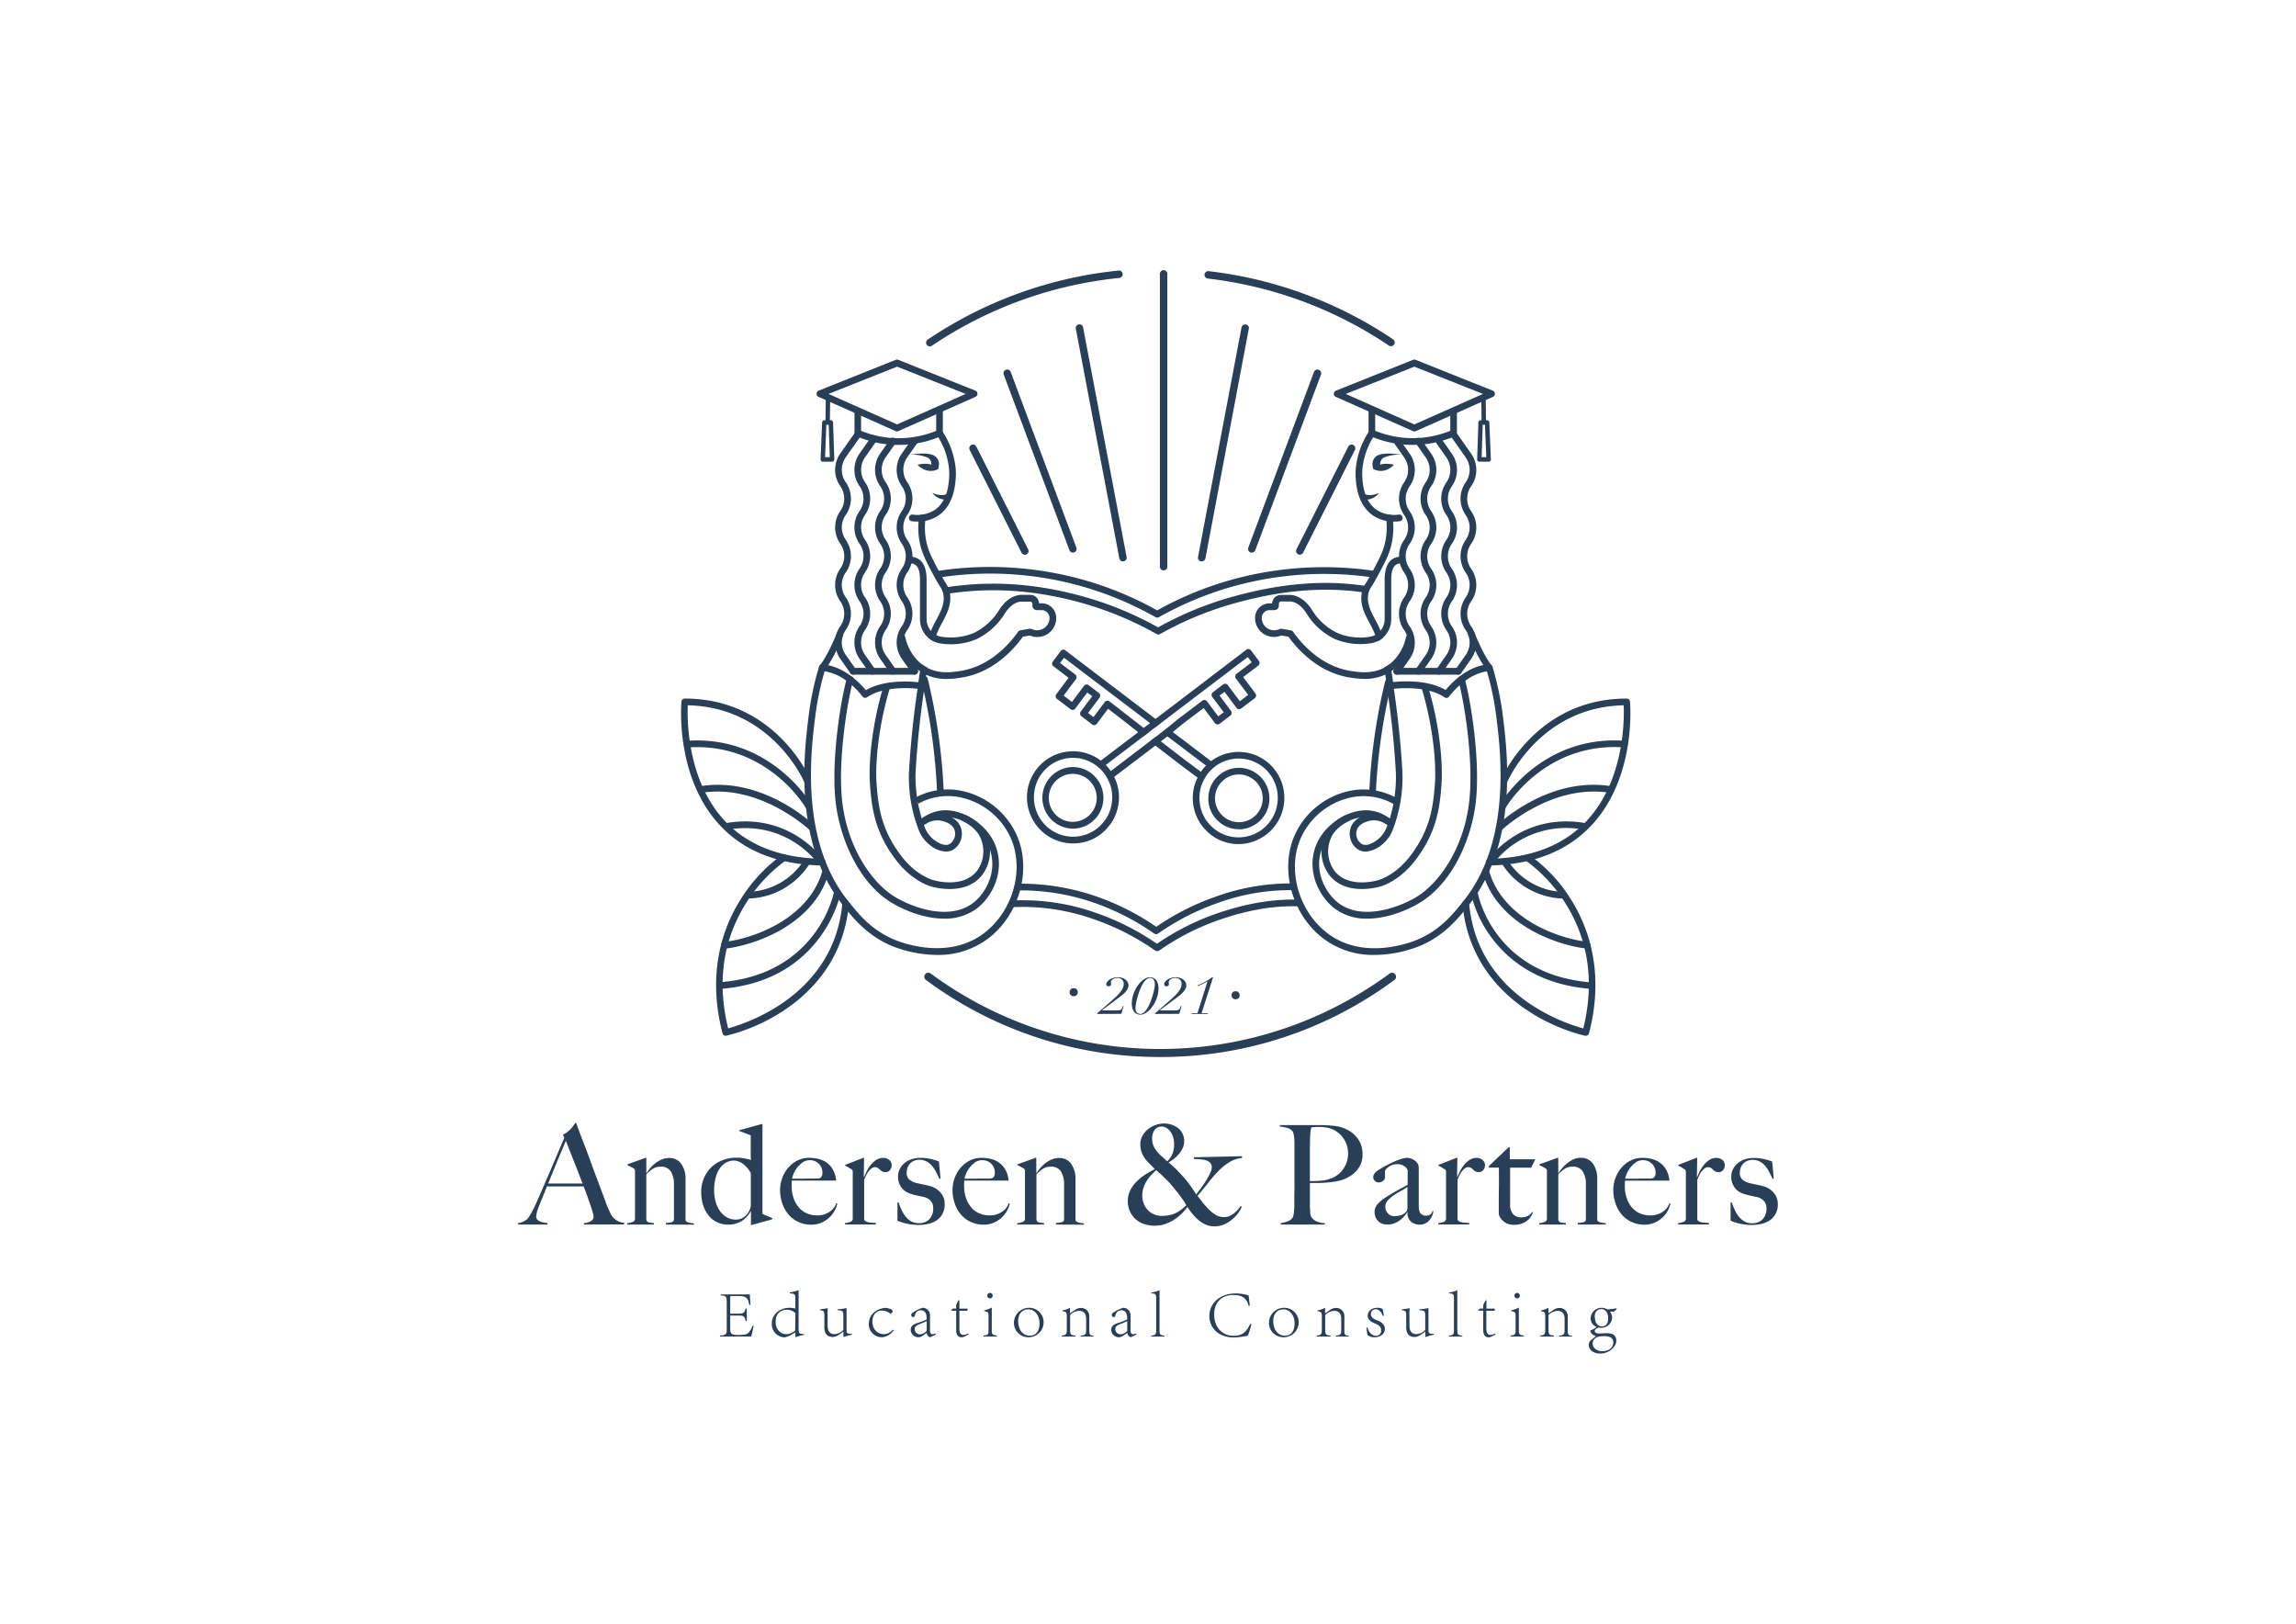 <svg id="图层_1" data-name="图层 1" xmlns="http://www.w3.org/2000/svg" viewBox="0 0 841.89 595.28"><defs><style>.cls-1{fill:#293e57;}</style></defs><path class="cls-1" d="M214.11,448.94v-.51a5.55,5.55,0,0,0,.74-.1,6.3,6.3,0,0,0,1.21-.36,3.37,3.37,0,0,0,1.11-.7,1.56,1.56,0,0,0,.48-1.17,6.83,6.83,0,0,0-.27-1.49c-.19-.69-.45-1.54-.79-2.53s-.72-2.1-1.16-3.32-.91-2.48-1.42-3.8H200.55c-.51,1.29-1,2.51-1.47,3.67s-1,2.34-1.42,3.52A12.8,12.8,0,0,0,196.6,446a1.53,1.53,0,0,0,.4,1.09,3.19,3.19,0,0,0,1,.71,5.89,5.89,0,0,0,1.37.4l1.39.23v.51H190v-.56a5.57,5.57,0,0,0,2.25-.71,4.9,4.9,0,0,0,1.09-.76,11.07,11.07,0,0,0,1.16-1.67,37.56,37.56,0,0,0,2-3.9c.71-1.58,1.5-3.39,2.37-5.41l2.71-6.26q1.39-3.21,2.76-6.47t2.58-6.1l-.5-1.12a8.51,8.51,0,0,0,1.64-1,9.79,9.79,0,0,0,1.29-1.16,10.94,10.94,0,0,0,.94-1.17c.25-.37.45-.67.58-.91h.41c1,2.8,2,5.46,3,8s1.85,4.94,2.71,7.27,1.7,4.58,2.51,6.75,1.62,4.33,2.43,6.46a27.16,27.16,0,0,0,1,2.61l1.08,2.35a6.66,6.66,0,0,0,.46.71,7.12,7.12,0,0,0,.93,1,5.84,5.84,0,0,0,1.45.93,5.18,5.18,0,0,0,2,.46v.61Zm-6.63-30.68c-.2.44-.5,1.13-.88,2.08s-.88,2.09-1.45,3.44-1.21,2.87-1.9,4.58L201,433.9h12.61q-.87-2.28-1.75-4.55c-.59-1.52-1.17-3-1.72-4.38s-1.07-2.69-1.52-3.85S207.78,419,207.48,418.26Z"/><path class="cls-1" d="M244.13,448.94v-.56a12,12,0,0,0,2.18-.33,1,1,0,0,0,.81-1V434.26a8.94,8.94,0,0,0-1.12-4.74,4.06,4.06,0,0,0-3.74-1.79,5.11,5.11,0,0,0-2.79.7,15.76,15.76,0,0,0-2.48,2.08v16.6a1.32,1.32,0,0,0,.36.74,1.5,1.5,0,0,0,.61.33,3.65,3.65,0,0,0,.8.12,6.68,6.68,0,0,1,1,.13v.51H230v-.51a6.48,6.48,0,0,0,2-.46,1.19,1.19,0,0,0,.84-1.16V429.4a1.83,1.83,0,0,0-.08-.61,1.1,1.1,0,0,0-.43-.46l-1.06-.58a13.32,13.32,0,0,0-1.21-.58v-.3l6.63-2.38h.3V430l.1.05a17.11,17.11,0,0,1,1.39-1.84,12.41,12.41,0,0,1,1.89-1.8,10.47,10.47,0,0,1,2.32-1.34,6.6,6.6,0,0,1,2.62-.53,5.18,5.18,0,0,1,4.49,2.17,9.37,9.37,0,0,1,1.57,5.62v14.88a.75.75,0,0,0,.33.61,2.18,2.18,0,0,0,.78.38,7.22,7.22,0,0,0,1,.2c.35,0,.68.1,1,.13v.46Z"/><path class="cls-1" d="M275.66,449.09h-.3V444h-.05a10.27,10.27,0,0,1-3.47,3.74,9.42,9.42,0,0,1-5,1.22,9.23,9.23,0,0,1-3.62-.74,8.52,8.52,0,0,1-3.11-2.28,11.29,11.29,0,0,1-2.18-3.79,15.29,15.29,0,0,1-.81-5.19,12.67,12.67,0,0,1,.94-4.91,11.91,11.91,0,0,1,6.7-6.63,14,14,0,0,1,5.27-1,15.38,15.38,0,0,1,2.86.25,20.39,20.39,0,0,1,2.45.61c0-.51-.06-1.2-.07-2.08s0-1.77,0-2.68v-4.3l-4.15-1.57v-.31l8.05-2.22h.4V445a12.42,12.42,0,0,0,1.52.71l2.08.86V447Zm-.35-19a10,10,0,0,0-2.83-3.34,5.54,5.54,0,0,0-3.19-1.26,6,6,0,0,0-3.37.91,7.35,7.35,0,0,0-2.3,2.43,11.28,11.28,0,0,0-1.34,3.49,18.82,18.82,0,0,0-.43,4.05,15.84,15.84,0,0,0,.5,4,11.08,11.08,0,0,0,1.52,3.44,8.2,8.2,0,0,0,2.51,2.4,6.47,6.47,0,0,0,3.46.91,5,5,0,0,0,3.57-1.41,6.45,6.45,0,0,0,1.9-3.6Z"/><path class="cls-1" d="M306.09,443.75a9.34,9.34,0,0,1-1.93,2.55,10.27,10.27,0,0,1-2.9,1.93,9.28,9.28,0,0,1-3.78.76,11.1,11.1,0,0,1-4.7-1,10.21,10.21,0,0,1-3.62-2.7,12.47,12.47,0,0,1-2.31-4.1,15.22,15.22,0,0,1-.81-5,12.51,12.51,0,0,1,.76-4.23,12.78,12.78,0,0,1,2.15-3.77,11,11,0,0,1,3.4-2.71,9.48,9.48,0,0,1,4.43-1,13.52,13.52,0,0,1,3.71.5,8.49,8.49,0,0,1,3,1.55,8,8,0,0,1,2.1,2.6,9.64,9.64,0,0,1,1,3.7H290.35a8.3,8.3,0,0,1-.06.93c0,.36,0,.72,0,1.09a13.79,13.79,0,0,0,.6,4.08,10.88,10.88,0,0,0,1.77,3.44,8.17,8.17,0,0,0,2.94,2.35,9.19,9.19,0,0,0,4.1.86,7.7,7.7,0,0,0,4.43-1.29,6.09,6.09,0,0,0,2.51-3.16l.4.1A9.66,9.66,0,0,1,306.09,443.75Zm-5.8-17.06a4.56,4.56,0,0,0-3.47-1.34,4.25,4.25,0,0,0-2.55.83,9.34,9.34,0,0,0-2,1.95,10,10,0,0,0-1.3,2.25,9,9,0,0,0-.55,1.75h2.07q.92,0,1.8,0l1.85-.05,2.12,0c.51,0,1,0,1.42,0a4.39,4.39,0,0,0,1.17-.25,4.24,4.24,0,0,0,.53-.76,2.62,2.62,0,0,0,.18-1.07A4.46,4.46,0,0,0,300.29,426.69Z"/><path class="cls-1" d="M326.29,429a2,2,0,0,1-1.52.73,2.52,2.52,0,0,1-1.29-.28,3.84,3.84,0,0,1-.84-.63,5,5,0,0,0-.76-.63,1.9,1.9,0,0,0-1.11-.28,2,2,0,0,0-1.19.43,5.62,5.62,0,0,0-1.09,1.09,8.33,8.33,0,0,0-.91,1.49c-.27.56-.51,1.09-.71,1.59v14.58a1.2,1.2,0,0,0,.66.71,3.91,3.91,0,0,0,1.14.36,11,11,0,0,0,1.31.12,7.59,7.59,0,0,1,1.19.13v.51H309.84v-.51a6.48,6.48,0,0,0,2-.46,1.19,1.19,0,0,0,.84-1.16V429.7a1.87,1.87,0,0,0-.08-.61,1.16,1.16,0,0,0-.43-.45c-.3-.17-.66-.38-1.06-.64a8.85,8.85,0,0,0-1.22-.63v-.3l6.64-2.58h.3l-.1,7h.1q.26-.6.81-1.77a14.41,14.41,0,0,1,1.42-2.35,8.58,8.58,0,0,1,2.07-2,4.66,4.66,0,0,1,2.79-.86,3.18,3.18,0,0,1,2.15.76,2.4,2.4,0,0,1,.88,1.92A2.71,2.71,0,0,1,326.29,429Z"/><path class="cls-1" d="M345.6,445a6.85,6.85,0,0,1-2.11,2.36,8.91,8.91,0,0,1-3,1.31,15.29,15.29,0,0,1-3.56.41,21,21,0,0,1-4.21-.41,17.43,17.43,0,0,1-3.64-1.16v-6.68h.41a24.72,24.72,0,0,0,1,2.55,13.25,13.25,0,0,0,1.46,2.48A7.56,7.56,0,0,0,334,447.7a5.46,5.46,0,0,0,2.88.73,5.29,5.29,0,0,0,3.85-1.39,5.72,5.72,0,0,0,1.44-4.28,3.68,3.68,0,0,0-1-2.61,5.06,5.06,0,0,0-2.7-1.39c-.91-.17-1.78-.35-2.62-.56s-1.6-.42-2.27-.65a6.28,6.28,0,0,1-3.1-2.28,6.43,6.43,0,0,1-1.19-3.9,6,6,0,0,1,.66-2.83,6.91,6.91,0,0,1,1.77-2.18,7.82,7.82,0,0,1,2.58-1.39,10.07,10.07,0,0,1,3.14-.48,16.16,16.16,0,0,1,3.75.38,23.55,23.55,0,0,1,3.08.93l.61,6.28-.4.1c-.47-1-.95-1.95-1.42-2.81a11.6,11.6,0,0,0-1.57-2.23,6.17,6.17,0,0,0-1.95-1.44,5.81,5.81,0,0,0-2.5-.51,5,5,0,0,0-1.7.31,4.36,4.36,0,0,0-1.47.88,4.74,4.74,0,0,0-1,1.47,5.06,5.06,0,0,0-.4,2,3.2,3.2,0,0,0,1.06,2.69,7.34,7.34,0,0,0,2.69,1.21c.74.17,1.55.35,2.43.53s1.63.36,2.28.53a7.56,7.56,0,0,1,3.87,2.33,6.28,6.28,0,0,1,1.59,4.36A7.07,7.07,0,0,1,345.6,445Z"/><path class="cls-1" d="M369.31,443.75a9.3,9.3,0,0,1-1.92,2.55,10.18,10.18,0,0,1-2.91,1.93,9.23,9.23,0,0,1-3.77.76,11.18,11.18,0,0,1-4.71-1,10.21,10.21,0,0,1-3.62-2.7,12.45,12.45,0,0,1-2.3-4.1,15.22,15.22,0,0,1-.81-5,12.59,12.59,0,0,1,2.91-8,11.12,11.12,0,0,1,3.39-2.71,9.48,9.48,0,0,1,4.43-1,13.59,13.59,0,0,1,3.72.5,8.57,8.57,0,0,1,3,1.55,8,8,0,0,1,2.1,2.6,9.64,9.64,0,0,1,1,3.7H353.57c0,.27,0,.58-.05.93s0,.72,0,1.09a13.48,13.48,0,0,0,.61,4.08,10.49,10.49,0,0,0,1.77,3.44,8.05,8.05,0,0,0,2.93,2.35,9.19,9.19,0,0,0,4.1.86,7.67,7.67,0,0,0,4.43-1.29,6.09,6.09,0,0,0,2.51-3.16l.4.1A9.31,9.31,0,0,1,369.31,443.75Zm-5.79-17.06a4.57,4.57,0,0,0-3.47-1.34,4.26,4.26,0,0,0-2.56.83,9.34,9.34,0,0,0-2,1.95,9.56,9.56,0,0,0-1.29,2.25,9.22,9.22,0,0,0-.56,1.75h2.07q.92,0,1.8,0l1.85-.05,2.13,0c.5,0,1,0,1.41,0a4.39,4.39,0,0,0,1.17-.25,4.24,4.24,0,0,0,.53-.76,2.46,2.46,0,0,0,.18-1.07A4.45,4.45,0,0,0,363.52,426.69Z"/><path class="cls-1" d="M387.18,448.94v-.56a11.9,11.9,0,0,0,2.18-.33,1,1,0,0,0,.81-1V434.26a8.85,8.85,0,0,0-1.12-4.74,4.06,4.06,0,0,0-3.74-1.79,5.16,5.16,0,0,0-2.79.7,16.23,16.23,0,0,0-2.48,2.08v16.6a1.32,1.32,0,0,0,.36.74,1.57,1.57,0,0,0,.61.33,3.65,3.65,0,0,0,.8.12,7,7,0,0,1,1,.13v.51H373v-.51a6.61,6.61,0,0,0,2-.46,1.2,1.2,0,0,0,.83-1.16V429.4a1.6,1.6,0,0,0-.08-.61,1.07,1.07,0,0,0-.42-.46l-1.07-.58a13.32,13.32,0,0,0-1.21-.58v-.3l6.63-2.38h.3V430l.1.05a20.23,20.23,0,0,1,1.39-1.84,12.41,12.41,0,0,1,1.89-1.8,10.47,10.47,0,0,1,2.32-1.34,6.61,6.61,0,0,1,2.63-.53,5.17,5.17,0,0,1,4.48,2.17,9.37,9.37,0,0,1,1.57,5.62v14.88a.75.75,0,0,0,.33.61,2.18,2.18,0,0,0,.78.38,7.22,7.22,0,0,0,1,.2c.35,0,.68.1,1,.13v.46Z"/><path class="cls-1" d="M450.66,426.13a22.36,22.36,0,0,0-4,3.29,53.79,53.79,0,0,0-3.72,4.3c-1.21,1.57-2.49,3.14-3.84,4.69l1.62,2.1a31.07,31.07,0,0,0,2.27,2.6,14.64,14.64,0,0,0,2.66,2.23,6,6,0,0,0,3.32.86,4.56,4.56,0,0,0,1.9-.4,7.75,7.75,0,0,0,1.64-1,10,10,0,0,0,1.37-1.31,9.41,9.41,0,0,0,1-1.32l.46.2a9.52,9.52,0,0,1-1.29,2.31,13.75,13.75,0,0,1-2.26,2.4,11.75,11.75,0,0,1-3,1.83,8.58,8.58,0,0,1-3.42.7,8,8,0,0,1-3.08-.58,10.66,10.66,0,0,1-2.66-1.59,16.2,16.2,0,0,1-2.3-2.31,25.15,25.15,0,0,1-1.93-2.65,18.49,18.49,0,0,1-1.82,2.17,17.64,17.64,0,0,1-2.71,2.28,15.3,15.3,0,0,1-3.42,1.75,11.49,11.49,0,0,1-3.94.68,12.35,12.35,0,0,1-4.21-.68,8.68,8.68,0,0,1-3.13-1.93,8.29,8.29,0,0,1-1.95-2.91,9,9,0,0,1-.69-3.49,8.75,8.75,0,0,1,.89-3.92,12.13,12.13,0,0,1,2.33-3.24,19.3,19.3,0,0,1,3.21-2.58,36.1,36.1,0,0,1,3.5-2c-.75-.78-1.44-1.48-2.08-2.1a14.18,14.18,0,0,1-1.67-1.95,9.57,9.57,0,0,1-1.14-2.23,8.58,8.58,0,0,1-.43-2.89,6.16,6.16,0,0,1,.78-3.06,8.16,8.16,0,0,1,2-2.38,9.67,9.67,0,0,1,2.78-1.54,9.18,9.18,0,0,1,3.12-.56,9.08,9.08,0,0,1,2.68.41,7.34,7.34,0,0,1,2.35,1.19,6.14,6.14,0,0,1,1.7,2,5.83,5.83,0,0,1,.66,2.83,6.14,6.14,0,0,1-.71,2.94,11,11,0,0,1-1.65,2.3,11.19,11.19,0,0,1-1.89,1.64c-.65.44-1.14.76-1.47,1a29.75,29.75,0,0,1,2.88,2.55c.88.9,1.74,1.82,2.59,2.76s1.81,2.18,2.6,3.29,1.48,2.15,2.05,3.09c.78-1,1.51-2,2.2-2.94s1.3-1.9,1.83-2.78a19.67,19.67,0,0,0,1.23-2.4,4.76,4.76,0,0,0,.46-1.75,2.37,2.37,0,0,0-.58-1.72,3.51,3.51,0,0,0-1.54-.91,8.76,8.76,0,0,0-2.13-.38c-.78-.05-1.55-.1-2.33-.13v-.61l17.67-.4v.61A11.7,11.7,0,0,0,450.66,426.13Zm-16.91,13.72c-.4-.59-.82-1.16-1.24-1.72s-.88-1.13-1.37-1.72l-1.64-2c-.34-.41-.75-.86-1.24-1.37s-1-1-1.52-1.49-1-1-1.52-1.39L424,429a20.5,20.5,0,0,0-1.77,1.67,14.82,14.82,0,0,0-1.67,2.13,11.59,11.59,0,0,0-1.24,2.55,8.9,8.9,0,0,0-.48,2.92,8.16,8.16,0,0,0,.51,2.88,7.15,7.15,0,0,0,1.46,2.41,6.87,6.87,0,0,0,2.28,1.62,7.21,7.21,0,0,0,2.89.58,13.62,13.62,0,0,0,2.78-.26,9.89,9.89,0,0,0,2.25-.73,11.22,11.22,0,0,0,2-1.21c.64-.49,1.32-1.06,2-1.7C434.58,441.12,434.16,440.44,433.75,439.85ZM430.18,417a7.26,7.26,0,0,0-.93-2,5.29,5.29,0,0,0-1.47-1.44,3.41,3.41,0,0,0-1.88-.55,2.9,2.9,0,0,0-1.56.4,3.46,3.46,0,0,0-1.07,1,5.2,5.2,0,0,0-.81,2.64,8.07,8.07,0,0,0,.31,2.53,7.86,7.86,0,0,0,1.06,2,12.29,12.29,0,0,0,1.85,2.1l2.35,2.1a8.75,8.75,0,0,0,1.9-2.83,9.77,9.77,0,0,0,.58-3.6A8.25,8.25,0,0,0,430.18,417Z"/><path class="cls-1" d="M499.1,426.41a9.42,9.42,0,0,1-1.59,2.68,9.85,9.85,0,0,1-2.31,2,13.42,13.42,0,0,1-2.68,1.34,16.49,16.49,0,0,1-3,.76c-1.08.17-2.16.3-3.26.38s-2.17.13-3.22.13h-2.73v4.76q0,.85,0,1.59c0,.49,0,1,0,1.6,0,1.08.07,2,.1,2.78a3.69,3.69,0,0,0,.56,1.92,4.25,4.25,0,0,0,1.57,1.32,7.39,7.39,0,0,0,3.24.76v.51h-16.2v-.51a13.94,13.94,0,0,0,2.43-.61,3.92,3.92,0,0,0,1.82-1.21,2.27,2.27,0,0,0,.41-.91,9.83,9.83,0,0,0,.22-1.37c0-.51.1-1.05.13-1.62s0-1.13,0-1.67,0-1.11,0-1.92,0-1.7.05-2.66,0-1.95,0-3V420.69c0-.61,0-1.22,0-1.85s-.05-1.21-.1-1.77a9.23,9.23,0,0,0-.26-1.52,2.08,2.08,0,0,0-.48-1,3.75,3.75,0,0,0-1.95-1.08q-1.19-.28-2.55-.48v-.51h1.21l2.26,0,2.8,0c1,0,2,0,3,0l2.8,0h2.28a47.27,47.27,0,0,1,5.93.33,13.39,13.39,0,0,1,4.85,1.59,10.31,10.31,0,0,1,3.7,3.44,9.36,9.36,0,0,1,1.47,5.27A8.94,8.94,0,0,1,499.1,426.41Zm-6.35-8.86a9.54,9.54,0,0,0-3.93-3.44,9.66,9.66,0,0,0-2.57-.76,20.2,20.2,0,0,0-2.84-.2,14,14,0,0,0-1.65.07l-.93.13a4.58,4.58,0,0,1-.13.53,4.29,4.29,0,0,0-.13.58c0,.24-.06.57-.1,1s-.06,1-.1,1.8c0,1.18-.06,2.61-.07,4.3s0,3.34,0,5V433c1.38,0,2.68,0,3.9-.13a12.67,12.67,0,0,0,3.39-.68,9.5,9.5,0,0,0,5-3.67,10,10,0,0,0,1.72-5.74A9.35,9.35,0,0,0,492.75,417.55Z"/><path class="cls-1" d="M525.07,445.85a6.41,6.41,0,0,1-1.06,1.64,4.5,4.5,0,0,1-1.55,1.12,5.13,5.13,0,0,1-5-.64,4.17,4.17,0,0,1-1.34-3.54l-.1-.05a13.07,13.07,0,0,1-1.09,1.47,10.76,10.76,0,0,1-1.62,1.52,8.37,8.37,0,0,1-2.08,1.14,7.13,7.13,0,0,1-2.5.43,6.37,6.37,0,0,1-1.65-.23,3.83,3.83,0,0,1-1.51-.81,4.47,4.47,0,0,1-1.12-1.49,5.31,5.31,0,0,1-.43-2.23,4.15,4.15,0,0,1,1.14-2.74,13,13,0,0,1,2.81-2.38c1.11-.7,2.1-1.31,3-1.82l2.25-1.29c.64-.35,1.21-.66,1.7-.91s.9-.48,1.24-.68v-5.22a1.85,1.85,0,0,0-.18-.48,2.69,2.69,0,0,0-.61-.78,4.06,4.06,0,0,0-1.18-.74,5,5,0,0,0-2-.33,4.84,4.84,0,0,0-1.59.28,6.12,6.12,0,0,0-1.4.71,5.56,5.56,0,0,0-1,.86,1.29,1.29,0,0,0-.35.74v2.27a1.59,1.59,0,0,1-.74,1.27,2.59,2.59,0,0,1-1.59.56,1.88,1.88,0,0,1-1.39-.59,1.82,1.82,0,0,1-.59-1.34,2.16,2.16,0,0,1,.31-1.11,3.88,3.88,0,0,1,.76-.91,5.69,5.69,0,0,1,1-.71c.36-.2.67-.39.94-.56.88-.5,1.77-1,2.69-1.47s1.77-.87,2.6-1.21a22.89,22.89,0,0,1,2.28-.81,6.41,6.41,0,0,1,1.69-.3,4.81,4.81,0,0,1,2.49.68,4.19,4.19,0,0,1,1.67,1.7,3.06,3.06,0,0,1,.25,1.24c0,.59,0,1.17,0,1.74,0,1.22,0,2.31,0,3.29s0,1.93,0,2.84,0,1.84,0,2.81,0,2,0,3.16c0,1.52.26,2.52.78,3a2.87,2.87,0,0,0,3.52.26,2.46,2.46,0,0,0,.76-1.24h.3A5.17,5.17,0,0,1,525.07,445.85Zm-9-10.68a20.84,20.84,0,0,1-2.28,1.39c-.91.49-1.8,1-2.66,1.59a12.32,12.32,0,0,0-2.23,1.9,3.44,3.44,0,0,0-.93,2.36,3.53,3.53,0,0,0,.91,2.37,3,3,0,0,0,2.38,1.07,7.87,7.87,0,0,0,2.33-.31,4.46,4.46,0,0,0,1.87-1.16,1.82,1.82,0,0,0,.61-1.42Z"/><path class="cls-1" d="M543.85,429a2,2,0,0,1-1.52.73,2.52,2.52,0,0,1-1.29-.28,3.84,3.84,0,0,1-.84-.63,4.91,4.91,0,0,0-.75-.63,2,2,0,0,0-1.12-.28,2,2,0,0,0-1.19.43,5.62,5.62,0,0,0-1.09,1.09,9,9,0,0,0-.91,1.49c-.27.56-.5,1.09-.71,1.59v14.58a1.24,1.24,0,0,0,.66.71,4,4,0,0,0,1.14.36,11,11,0,0,0,1.32.12,7.73,7.73,0,0,1,1.19.13v.51H527.4v-.51a6.61,6.61,0,0,0,2-.46,1.2,1.2,0,0,0,.83-1.16V429.7a1.92,1.92,0,0,0-.07-.61,1.33,1.33,0,0,0-.43-.45c-.31-.17-.66-.38-1.07-.64a8.75,8.75,0,0,0-1.21-.63v-.3l6.63-2.58h.3l-.1,7h.1q.25-.6.81-1.77a15.15,15.15,0,0,1,1.42-2.35,8.62,8.62,0,0,1,2.08-2,4.61,4.61,0,0,1,2.78-.86,3.18,3.18,0,0,1,2.15.76,2.41,2.41,0,0,1,.89,1.92A2.67,2.67,0,0,1,543.85,429Z"/><path class="cls-1" d="M561.42,428.08h-7.7v13.31a5.32,5.32,0,0,0,1.11,3.75,3.82,3.82,0,0,0,2.89,1.16,5.42,5.42,0,0,0,2.43-.48,4.44,4.44,0,0,0,1.67-1.49l.3.15a9.83,9.83,0,0,1-.83,1.6,6.11,6.11,0,0,1-1.42,1.51,6.7,6.7,0,0,1-2.08,1.07,9.34,9.34,0,0,1-2.8.38,6.32,6.32,0,0,1-2-.33,5.21,5.21,0,0,1-1.73-1,5.8,5.8,0,0,1-1.22-1.42,3,3,0,0,1-.48-1.6c0-3.17,0-6.18.05-9s0-5.39,0-7.62h-3.7v-.56l7.3-6.93h.4V425H563Z"/><path class="cls-1" d="M578.52,448.94v-.56a11.9,11.9,0,0,0,2.18-.33,1,1,0,0,0,.81-1V434.26a8.94,8.94,0,0,0-1.11-4.74,4.09,4.09,0,0,0-3.75-1.79,5.1,5.1,0,0,0-2.78.7,15.32,15.32,0,0,0-2.48,2.08v16.6a1.25,1.25,0,0,0,.35.74,1.57,1.57,0,0,0,.61.33,3.65,3.65,0,0,0,.81.12,7.08,7.08,0,0,1,1,.13v.51h-9.77v-.51a6.54,6.54,0,0,0,2-.46,1.18,1.18,0,0,0,.83-1.16V429.4a1.88,1.88,0,0,0-.07-.61,1.1,1.1,0,0,0-.43-.46l-1.06-.58a13.48,13.48,0,0,0-1.22-.58v-.3l6.63-2.38h.31V430l.1.05a18.33,18.33,0,0,1,1.38-1.84,12.41,12.41,0,0,1,1.89-1.8A10.31,10.31,0,0,1,577,425a6.53,6.53,0,0,1,2.62-.53,5.2,5.2,0,0,1,4.49,2.17,9.43,9.43,0,0,1,1.56,5.62v14.88a.75.75,0,0,0,.33.61,2.15,2.15,0,0,0,.79.38,6.78,6.78,0,0,0,1,.2l1,.13v.46Z"/><path class="cls-1" d="M611.58,443.75a9.34,9.34,0,0,1-1.93,2.55,10.27,10.27,0,0,1-2.9,1.93A9.25,9.25,0,0,1,603,449a11.1,11.1,0,0,1-4.7-1,10.21,10.21,0,0,1-3.62-2.7,12.47,12.47,0,0,1-2.31-4.1,15.22,15.22,0,0,1-.81-5,12.51,12.51,0,0,1,.76-4.23,12.78,12.78,0,0,1,2.15-3.77,11,11,0,0,1,3.4-2.71,9.48,9.48,0,0,1,4.43-1,13.52,13.52,0,0,1,3.71.5,8.49,8.49,0,0,1,3,1.55,8,8,0,0,1,2.1,2.6,9.46,9.46,0,0,1,1,3.7H595.84a8.3,8.3,0,0,1-.06.93c0,.36,0,.72,0,1.09a13.79,13.79,0,0,0,.6,4.08,10.88,10.88,0,0,0,1.77,3.44,8.17,8.17,0,0,0,2.94,2.35,9.19,9.19,0,0,0,4.1.86,7.7,7.7,0,0,0,4.43-1.29,6.09,6.09,0,0,0,2.51-3.16l.4.1A9.66,9.66,0,0,1,611.58,443.75Zm-5.8-17.06a4.56,4.56,0,0,0-3.47-1.34,4.25,4.25,0,0,0-2.55.83,9.34,9.34,0,0,0-2,1.95,10,10,0,0,0-1.3,2.25,9,9,0,0,0-.55,1.75H598q.91,0,1.8,0l1.85-.05,2.12,0c.51,0,1,0,1.42,0a4.39,4.39,0,0,0,1.17-.25,4.24,4.24,0,0,0,.53-.76,2.46,2.46,0,0,0,.18-1.07A4.46,4.46,0,0,0,605.78,426.69Z"/><path class="cls-1" d="M631.78,429a2,2,0,0,1-1.52.73,2.52,2.52,0,0,1-1.29-.28,3.84,3.84,0,0,1-.84-.63,5,5,0,0,0-.76-.63,1.9,1.9,0,0,0-1.11-.28,2,2,0,0,0-1.19.43,5.62,5.62,0,0,0-1.09,1.09,8.33,8.33,0,0,0-.91,1.49c-.27.56-.51,1.09-.71,1.59v14.58a1.2,1.2,0,0,0,.66.71,3.91,3.91,0,0,0,1.14.36,11,11,0,0,0,1.31.12,7.45,7.45,0,0,1,1.19.13v.51H615.33v-.51a6.48,6.48,0,0,0,2-.46,1.19,1.19,0,0,0,.84-1.16V429.7a1.87,1.87,0,0,0-.08-.61,1.16,1.16,0,0,0-.43-.45c-.3-.17-.65-.38-1.06-.64a8.85,8.85,0,0,0-1.22-.63v-.3l6.64-2.58h.3l-.1,7h.1q.26-.6.81-1.77a14.41,14.41,0,0,1,1.42-2.35,8.58,8.58,0,0,1,2.07-2,4.66,4.66,0,0,1,2.79-.86,3.18,3.18,0,0,1,2.15.76,2.4,2.4,0,0,1,.88,1.92A2.71,2.71,0,0,1,631.78,429Z"/><path class="cls-1" d="M651.09,445a6.93,6.93,0,0,1-2.1,2.36,9,9,0,0,1-3,1.31,15.44,15.44,0,0,1-3.57.41,20.78,20.78,0,0,1-4.2-.41,17.52,17.52,0,0,1-3.65-1.16v-6.68H635a24.72,24.72,0,0,0,1,2.55,12.77,12.77,0,0,0,1.47,2.48,7.38,7.38,0,0,0,2.06,1.88,5.46,5.46,0,0,0,2.88.73,5.29,5.29,0,0,0,3.85-1.39,5.72,5.72,0,0,0,1.44-4.28,3.68,3.68,0,0,0-1-2.61,5.06,5.06,0,0,0-2.7-1.39c-.91-.17-1.78-.35-2.62-.56s-1.6-.42-2.27-.65a6.28,6.28,0,0,1-3.1-2.28,6.43,6.43,0,0,1-1.19-3.9,6,6,0,0,1,.66-2.83,6.91,6.91,0,0,1,1.77-2.18,8,8,0,0,1,2.59-1.39,10,10,0,0,1,3.13-.48,16.16,16.16,0,0,1,3.75.38,24.17,24.17,0,0,1,3.09.93l.6,6.28-.4.1c-.47-1-1-1.95-1.42-2.81a11.18,11.18,0,0,0-1.57-2.23,6.25,6.25,0,0,0-1.94-1.44,5.89,5.89,0,0,0-2.51-.51,5,5,0,0,0-1.7.31,4.21,4.21,0,0,0-2.5,2.35,4.9,4.9,0,0,0-.41,2,3.17,3.17,0,0,0,1.07,2.69,7.21,7.21,0,0,0,2.68,1.21c.74.17,1.55.35,2.43.53s1.63.36,2.28.53a7.48,7.48,0,0,1,3.87,2.33,6.28,6.28,0,0,1,1.59,4.36A7.07,7.07,0,0,1,651.09,445Z"/><path class="cls-1" d="M264,489.63c2.31-.12,2.48-.54,2.48-2.43v-9.66c0-2.12-.19-2.53-2.23-2.63v-.35h10.71c0,.86.12,2.32.22,3.77l-.42.07c-.52-2.51-1-3.25-4-3.25h-2.32c-.66,0-.69.05-.69.69v5.77h2.88c1.95,0,2.41-.25,2.79-1.9h.41v4.58h-.41c-.4-1.9-.92-2-2.79-2h-2.88v4.81c0,2.31,1,2.31,3.05,2.31,1.51,0,3,0,3.77-.93a7.77,7.77,0,0,0,1.38-2.44h.42c-.22.91-.69,3.1-.89,3.94H264Z"/><path class="cls-1" d="M289.56,473.82a14.12,14.12,0,0,0,3.27-.83v14.48c0,1.2.3,1.45,1.11,1.55l.89.07v.3a17.44,17.44,0,0,0-3.18.86V488.5l-1.43.79a7,7,0,0,1-2.53,1A4.82,4.82,0,0,1,283,485.3c-.05-3.23,2.73-5.84,6.47-5.84a9.12,9.12,0,0,1,2.17.27v-3.64c0-1.68-.2-1.75-2.09-1.95Zm2.09,7.64a4.07,4.07,0,0,0-3.25-1.28c-1.58,0-4,.88-4,4.45,0,2.81,1.84,4.51,4,4.51a5.16,5.16,0,0,0,3.17-1.33Z"/><path class="cls-1" d="M303.47,486c0,2.47,1.18,3.11,2.56,3.11a4.73,4.73,0,0,0,3.2-1.53v-5.42c0-1.45-.34-1.55-1.23-1.72l-.93-.15V480a19.27,19.27,0,0,0,3.35-.44v8c0,1.23.27,1.36,1.23,1.43l.74,0v.35a14.64,14.64,0,0,0-3,.83l-.13-.12v-1.9a14.88,14.88,0,0,1-2.11,1.46,3.37,3.37,0,0,1-1.87.54c-1.48,0-3-.76-3-3.5V482.2c0-1.46-.37-1.58-.89-1.73l-.78-.17v-.25c.56-.05,2.39-.34,2.93-.46a27,27,0,0,0-.08,3.2Z"/><path class="cls-1" d="M327.68,487.76a5.88,5.88,0,0,1-4.21,2.49,4.79,4.79,0,0,1-4.9-4.75c0-4.58,4.36-6,6.11-6,.66,0,2.63.42,2.63,1.21a1,1,0,0,1-.84.86c-.1,0-.19-.07-.34-.2a4.32,4.32,0,0,0-2.93-.88c-1.48,0-3.3,1.16-3.3,4,0,3.52,2.54,4.63,4.14,4.63a4.11,4.11,0,0,0,3.35-1.67Z"/><path class="cls-1" d="M341.13,490.25a1.77,1.77,0,0,1-1.33-1.6c-1,.74-2.07,1.6-3,1.6a2.77,2.77,0,0,1-2.86-2.81c0-1.11.76-1.89,2.46-2.41a18.69,18.69,0,0,0,3.38-1.31c0-1.2,0-3.35-2.24-3.35-.4,0-1.73.13-2.15,2.1a.54.54,0,0,1-.54.42.83.83,0,0,1-.74-.84,1.13,1.13,0,0,1,.69-.89,12.67,12.67,0,0,1,3.48-1.7,2.71,2.71,0,0,1,2.73,3v5.29c0,1,.37,1.41.88,1.41a2.12,2.12,0,0,0,1.09-.32l.22.41Zm-1.33-5.91c-.52.29-2.07.89-2.61,1.11-1.11.42-1.78.88-1.78,1.79a1.92,1.92,0,0,0,1.92,1.95,3.72,3.72,0,0,0,2.47-1.26Z"/><path class="cls-1" d="M353.61,490a1.86,1.86,0,0,1-1,.27c-1.38,0-2-1-2-2.66v-7.07h-1.77l-.08-.27.66-.52h1.19v-1.35l.83-1.68.35,0v3.05h2.95a.67.67,0,0,1,.08.3.65.65,0,0,1-.25.49h-2.78v6.4c0,2,.66,2.42,1.48,2.42a3.3,3.3,0,0,0,1.69-.5l.2.37Z"/><path class="cls-1" d="M360.65,489.63c1.58-.12,1.83-.44,1.83-1.87v-5.12c0-1.58-.17-1.7-1.58-1.95v-.32a10.1,10.1,0,0,0,2.76-1v8.37c0,1.43.25,1.75,1.85,1.87V490h-4.86ZM364,475a1,1,0,0,1-.94,1,1,1,0,1,1,.94-1Z"/><path class="cls-1" d="M382.67,484.66a5.48,5.48,0,0,1-5.42,5.59,5.26,5.26,0,0,1-5.46-5.15,5.52,5.52,0,0,1,5.41-5.64A5.29,5.29,0,0,1,382.67,484.66Zm-9.33-.37c0,3.15,1.65,5.39,4.26,5.39,2.06,0,3.57-1.33,3.57-4.65,0-2.39-1.45-5-4.19-5C374.71,480.05,373.34,481.83,373.34,484.29Z"/><path class="cls-1" d="M389.34,489.63c1.43-.1,1.83-.46,1.83-1.94v-4.95c0-1.65-.17-1.75-1.55-2v-.32a7.68,7.68,0,0,0,2.73-1v2.05c.49-.3,1.11-.74,1.87-1.26a3.79,3.79,0,0,1,2-.69,3,3,0,0,1,3.2,3.2v4.9c0,1.73.23,2,1.61,2.07V490h-4.76v-.35c1.68-.1,2-.44,2-2.07v-4c0-1.41-.39-3-2.66-3a5,5,0,0,0-3.22,1.5v5.54c0,1.58.25,1.94,1.94,2V490h-5Z"/><path class="cls-1" d="M414.66,490.25a2.31,2.31,0,0,1-.79-.44,2.41,2.41,0,0,1-.54-1.16c-1,.74-2.07,1.6-3,1.6a2.77,2.77,0,0,1-2.86-2.81c0-1.11.77-1.89,2.47-2.41a18.84,18.84,0,0,0,3.37-1.31c0-1.2,0-3.35-2.24-3.35-.4,0-1.73.13-2.14,2.1a.55.55,0,0,1-.55.42.82.82,0,0,1-.73-.84,1.11,1.11,0,0,1,.69-.89,12.45,12.45,0,0,1,3.47-1.7,2.71,2.71,0,0,1,2.73,3v5.29c0,1,.37,1.41.89,1.41a2.12,2.12,0,0,0,1.08-.32l.22.41Zm-1.33-5.91c-.52.29-2.07.89-2.61,1.11-1.11.42-1.77.88-1.77,1.79a1.91,1.91,0,0,0,1.92,1.95,3.71,3.71,0,0,0,2.46-1.26Z"/><path class="cls-1" d="M422.12,489.63c1.58-.1,1.82-.44,1.82-2V476.14c0-1.7-.19-1.87-1.77-2v-.3a9.91,9.91,0,0,0,3-.83v14.67c0,1.53.22,1.87,1.84,2V490h-4.85Z"/><path class="cls-1" d="M458.86,485.5a38.33,38.33,0,0,1-1.28,4.16,30.52,30.52,0,0,1-4.95.69c-6.45,0-9.21-4.14-9.18-7.86,0-4.92,4.14-8.3,9.7-8.3a17.57,17.57,0,0,1,4.65.69c.2,1.23.32,2.42.47,3.82l-.42.07c-.69-2.85-2.36-4-5.56-4-4.88,0-7.07,3.22-7.07,7.07,0,4.77,2.86,7.88,7.21,7.88,3.43,0,4.83-1.85,6-4.39Z"/><path class="cls-1" d="M476.2,484.66a5.49,5.49,0,0,1-5.42,5.59,5.27,5.27,0,0,1-5.47-5.15,5.52,5.52,0,0,1,5.42-5.64A5.3,5.3,0,0,1,476.2,484.66Zm-9.33-.37c0,3.15,1.65,5.39,4.26,5.39,2.06,0,3.57-1.33,3.57-4.65,0-2.39-1.45-5-4.19-5C468.24,480.05,466.87,481.83,466.87,484.29Z"/><path class="cls-1" d="M482.87,489.63c1.43-.1,1.82-.46,1.82-1.94v-4.95c0-1.65-.17-1.75-1.55-2v-.32a7.66,7.66,0,0,0,2.74-1v2.05c.49-.3,1.1-.74,1.87-1.26a3.79,3.79,0,0,1,2-.69,3,3,0,0,1,3.2,3.2v4.9c0,1.73.22,2,1.6,2.07V490h-4.75v-.35c1.68-.1,2-.44,2-2.07v-4c0-1.41-.39-3-2.66-3a5,5,0,0,0-3.22,1.5v5.54c0,1.58.24,1.94,1.94,2V490h-4.95Z"/><path class="cls-1" d="M501.37,486.63c.46,1.58,1.57,3.08,3.07,3.08a1.82,1.82,0,0,0,2-1.95c0-1.3-.83-1.94-2-2.44-1.55-.59-2.93-1.4-2.93-2.95s1.38-2.93,3.52-2.91a4.41,4.41,0,0,1,1.92.4,16.06,16.06,0,0,1,.47,2.48l-.35.15c-.41-1.23-1.32-2.49-2.58-2.49a1.72,1.72,0,0,0-1.82,1.83c0,1.2,1.2,1.79,2.19,2.19,1.72.66,2.93,1.55,2.93,3.15,0,2-1.8,3.08-3.69,3.08a4,4,0,0,1-2.66-.81,15,15,0,0,1-.37-2.69Z"/><path class="cls-1" d="M516.83,486c0,2.47,1.18,3.11,2.56,3.11a4.77,4.77,0,0,0,3.21-1.53v-5.42c0-1.45-.35-1.55-1.24-1.72l-.93-.15V480a19.27,19.27,0,0,0,3.35-.44v8c0,1.23.27,1.36,1.23,1.43l.74,0v.35a14.64,14.64,0,0,0-3,.83l-.12-.12v-1.9a16.28,16.28,0,0,1-2.12,1.46,3.37,3.37,0,0,1-1.88.54c-1.47,0-3-.76-3-3.5V482.2c0-1.46-.37-1.58-.89-1.73l-.79-.17v-.25c.57-.05,2.4-.34,2.94-.46a27,27,0,0,0-.08,3.2Z"/><path class="cls-1" d="M531.31,489.63c1.58-.1,1.82-.44,1.82-2V476.14c0-1.7-.19-1.87-1.77-2v-.3a9.91,9.91,0,0,0,3-.83v14.67c0,1.53.22,1.87,1.84,2V490h-4.85Z"/><path class="cls-1" d="M546.87,490a1.86,1.86,0,0,1-1,.27c-1.37,0-2-1-2-2.66v-7.07h-1.77l-.08-.27.67-.52h1.18v-1.35l.84-1.68.34,0v3.05h3a.66.66,0,0,1,.07.3.64.64,0,0,1-.24.49H545v6.4c0,2,.67,2.42,1.48,2.42a3.34,3.34,0,0,0,1.7-.5l.2.37Z"/><path class="cls-1" d="M553.92,489.63c1.58-.12,1.82-.44,1.82-1.87v-5.12c0-1.58-.17-1.7-1.58-1.95v-.32a9.87,9.87,0,0,0,2.76-1v8.37c0,1.43.25,1.75,1.85,1.87V490h-4.85ZM557.29,475a1,1,0,0,1-.93,1,1,1,0,1,1,.93-1Z"/><path class="cls-1" d="M564.78,489.63c1.43-.1,1.82-.46,1.82-1.94v-4.95c0-1.65-.17-1.75-1.55-2v-.32a7.61,7.61,0,0,0,2.73-1v2.05c.49-.3,1.11-.74,1.87-1.26a3.82,3.82,0,0,1,2-.69,3,3,0,0,1,3.2,3.2v4.9c0,1.73.22,2,1.6,2.07V490H571.7v-.35c1.67-.1,2-.44,2-2.07v-4c0-1.41-.4-3-2.66-3a5,5,0,0,0-3.23,1.5v5.54c0,1.58.25,1.94,2,2V490h-5Z"/><path class="cls-1" d="M590.29,480.87a3.23,3.23,0,0,1,.84,2.09,3.93,3.93,0,0,1-4.07,3.82,6.76,6.76,0,0,1-.88-.08c-.62.22-1.43.74-1.43,1.26s.57.91,1.53.91,2-.1,2.93-.1c1.7,0,3.45.49,3.45,2.76s-2.69,4.7-5.92,4.7c-2.71,0-4.18-1.57-4.18-3.15a2.44,2.44,0,0,1,.49-1.43,22.75,22.75,0,0,1,2.17-1.8c-1-.22-2.14-1.08-2.05-2.11a6.7,6.7,0,0,0,2.29-1.28,3.35,3.35,0,0,1-2.24-3,4.05,4.05,0,0,1,6.18-3.4,30.24,30.24,0,0,0,3.3-.42l.15.2a4.73,4.73,0,0,1-1.11,1ZM584,492.56c0,1.55,1.43,2.81,3.5,2.81,2.78,0,4.06-1.53,4.06-3.25a2,2,0,0,0-1-1.82,5.71,5.71,0,0,0-2.88-.42C584.08,489.88,584,492.15,584,492.56Zm.79-9.8c0,2.29,1.13,3.52,2.66,3.52,1.11,0,2.22-.78,2.22-2.88s-.89-3.47-2.57-3.47C585.71,480,584.75,480.92,584.75,482.76Z"/><path class="cls-1" d="M423.94,342.49a1.26,1.26,0,0,1-.62-.17l-.13-.08a90.2,90.2,0,0,0-22.09-11.3,82.21,82.21,0,0,0-27.91-4.51,1.23,1.23,0,0,1,0-2.46,85.12,85.12,0,0,1,28.72,4.64,92.18,92.18,0,0,1,22.06,11.17,92.14,92.14,0,0,1,21.93-11.09,80.21,80.21,0,0,1,27.74-4.81,1.23,1.23,0,0,1,0,2.46h0A77.57,77.57,0,0,0,446.65,331a89.77,89.77,0,0,0-22,11.26A1.24,1.24,0,0,1,423.94,342.49Z"/><path class="cls-1" d="M424.23,348.67a1.16,1.16,0,0,1-.62-.17l-.14-.08a90,90,0,0,0-22.08-11.3,77.87,77.87,0,0,0-30.14-4.53,1.23,1.23,0,0,1-.14-2.45,80.24,80.24,0,0,1,31.06,4.65A92.48,92.48,0,0,1,424.22,346a92.4,92.4,0,0,1,21.94-11.09c10.65-3.66,20.34-5.33,29.58-5.1a1.23,1.23,0,0,1,0,2.45h0c-9-.22-18.36,1.41-28.74,5a89.77,89.77,0,0,0-22,11.26A1.24,1.24,0,0,1,424.23,348.67Z"/><path class="cls-1" d="M390.14,241.14l-1.43,1.92,5.55,4.22a1.26,1.26,0,0,1,.24,1.74l-4.5,6,3.06,2.32,4.43-5.91a1.22,1.22,0,0,1,1.7-.23l3.74,2.84a1.2,1.2,0,0,1,.47.82,1.21,1.21,0,0,1-.23.92l-4.21,5.6,2,1.51,4.14-5.52a1.22,1.22,0,0,1,1.7-.23c4.41,3.39,8.53,6.6,12.51,9.72.11.07.2.15.31.23l1.69,1.33-2,1.53-1.16-.91-.84-.65c-3.52-2.76-7.14-5.6-11-8.55l-4.15,5.52a1.19,1.19,0,0,1-1.69.23l-3.94-3a1.26,1.26,0,0,1-.47-.82,1.2,1.2,0,0,1,.23-.92l4.21-5.6-1.81-1.37-4.43,5.91a1.22,1.22,0,0,1-1.7.23l-5-3.8a1.25,1.25,0,0,1-.47-.81,1.29,1.29,0,0,1,.24-.91l4.5-6-5.56-4.23a1.26,1.26,0,0,1-.48-.81,1.34,1.34,0,0,1,.24-.91l2.92-3.88a1.18,1.18,0,0,1,1.69-.23l33,25.08,2,1.54-2,1.53-2-1.53Z"/><path class="cls-1" d="M441.5,285.31a1.22,1.22,0,0,1-1,.51,1.27,1.27,0,0,1-.71-.23c-.22-.16-.45-.33-.67-.51h0c-5.38-3.95-10.39-7.8-15.45-11.75-.67-.52-1.33-1-2-1.56l2-1.53c.66.53,1.32,1.05,2,1.56,4.8,3.74,9.57,7.4,14.67,11.15l.89.65A1.24,1.24,0,0,1,441.5,285.31Z"/><path class="cls-1" d="M444.94,281.22a1.2,1.2,0,0,1-1.7.25l-1-.79L428.08,270l-2-1.54,1.11-.85.88-.72,2,1.52,14,10.64.63.49A1.23,1.23,0,0,1,444.94,281.22Z"/><path class="cls-1" d="M454.12,309.46a16.65,16.65,0,0,1-10.09-3.4,19,19,0,0,1-3.87-4.14,16.81,16.81,0,0,1-1.29-2.36,17.07,17.07,0,0,1-1.48-7.91h0a17.41,17.41,0,0,1,.77-4.24,19,19,0,0,1,2.61-5.06,16.76,16.76,0,0,1,30,7.84,16.91,16.91,0,0,1-16.69,19.27Zm-14.3-17.68a15,15,0,0,0,1.26,6.77,14.55,14.55,0,0,0,1.1,2,16.62,16.62,0,0,0,3.31,3.53,14.34,14.34,0,0,0,20.14-2.84A14.52,14.52,0,0,0,462.85,281a14.34,14.34,0,0,0-20.14,2.85,16.84,16.84,0,0,0-2.24,4.32,14.34,14.34,0,0,0-.65,3.62Z"/><path class="cls-1" d="M454.23,304a11.06,11.06,0,0,1-7.18-2.63,11.19,11.19,0,0,1-3.94-7.66,11.31,11.31,0,0,1,2.6-8.24,12.87,12.87,0,0,1,2.24-2,11.38,11.38,0,0,1,2.23-1.19h0a11.15,11.15,0,0,1,8.79.25,13,13,0,0,1,2.5,1.61,11.28,11.28,0,0,1-7.24,19.9Zm-3.17-19.47a8.82,8.82,0,0,0-1.74.93,10.66,10.66,0,0,0-1.76,1.6A8.75,8.75,0,1,0,459.92,286a10.27,10.27,0,0,0-2-1.26,8.41,8.41,0,0,0-2.74-.76,8.86,8.86,0,0,0-4.15.56Z"/><path class="cls-1" d="M518.61,158.17a1.15,1.15,0,0,1-.48-.1l-28.32-12.58a1.24,1.24,0,0,1,.05-2.27l28.31-11.31a1.24,1.24,0,0,1,.89,0l28.31,11.31a1.22,1.22,0,0,1,.77,1.12,1.24,1.24,0,0,1-.72,1.15L519.1,158.07A1.16,1.16,0,0,1,518.61,158.17Zm-25.15-13.75,25.15,11.18,25.16-11.18-25.16-10Z"/><path class="cls-1" d="M518,163.11a39,39,0,0,1-15.44-3.19,1.23,1.23,0,0,1-.74-1.13v-7.85a1.22,1.22,0,1,1,2.43,0v7a36.54,36.54,0,0,0,27.53,0v-7a1.22,1.22,0,1,1,2.43,0v7.85a1.23,1.23,0,0,1-.74,1.13A39.06,39.06,0,0,1,519,163.09Z"/><path class="cls-1" d="M511.14,191.22a13.49,13.49,0,0,1-7.86-2.35c-5.4-3.83-6-10.92-6.14-13.25a23.19,23.19,0,0,1,0-3.9,29.89,29.89,0,0,1,4.87-13.6,1.2,1.2,0,0,1,1.68-.36,1.23,1.23,0,0,1,.35,1.7,27.58,27.58,0,0,0-4.48,12.48,21.37,21.37,0,0,0,0,3.48c.17,2.26.65,8.27,5.11,11.44a11.88,11.88,0,0,0,8.27,1.79,1.21,1.21,0,0,1,1.35,1.06,1.22,1.22,0,0,1-1,1.38A17.32,17.32,0,0,1,511.14,191.22Z"/><path class="cls-1" d="M520.09,247.33a1.23,1.23,0,0,1-1-1.94l3.7-5.27a7.91,7.91,0,0,0,0-9.1,10.41,10.41,0,0,1,0-12,7.91,7.91,0,0,0,0-9.1,10.41,10.41,0,0,1,0-12,7.91,7.91,0,0,0,0-9.1,10.39,10.39,0,0,1,0-12,7.92,7.92,0,0,0,0-9.11l-3.7-5.26a1.24,1.24,0,0,1,.28-1.72,1.21,1.21,0,0,1,1.69.29l3.71,5.27a10.42,10.42,0,0,1,0,12,7.91,7.91,0,0,0,0,9.1,10.44,10.44,0,0,1,0,12,7.91,7.91,0,0,0,0,9.1,10.44,10.44,0,0,1,0,12,7.91,7.91,0,0,0,0,9.1,10.44,10.44,0,0,1,0,12l-3.71,5.26A1.19,1.19,0,0,1,520.09,247.33Z"/><path class="cls-1" d="M527.66,247.33a1.23,1.23,0,0,1-1-1.94l3.71-5.27a7.94,7.94,0,0,0,0-9.1,10.41,10.41,0,0,1,0-12,7.94,7.94,0,0,0,0-9.1,10.41,10.41,0,0,1,0-12,7.94,7.94,0,0,0,0-9.1,10.39,10.39,0,0,1,0-12,8,8,0,0,0,0-9.11l-3.71-5.26a1.24,1.24,0,0,1,.29-1.72,1.21,1.21,0,0,1,1.69.29l3.7,5.27a10.39,10.39,0,0,1,0,12,7.94,7.94,0,0,0,0,9.1,10.41,10.41,0,0,1,0,12,7.94,7.94,0,0,0,0,9.1,10.41,10.41,0,0,1,0,12,7.94,7.94,0,0,0,0,9.1,10.41,10.41,0,0,1,0,12l-3.7,5.26A1.21,1.21,0,0,1,527.66,247.33Z"/><path class="cls-1" d="M534.73,247.33a1.25,1.25,0,0,1-.71-.23,1.24,1.24,0,0,1-.28-1.71l3.7-5.27a7.91,7.91,0,0,0,0-9.1,10.44,10.44,0,0,1,0-12,7.91,7.91,0,0,0,0-9.1,10.44,10.44,0,0,1,0-12,7.91,7.91,0,0,0,0-9.1,10.42,10.42,0,0,1,0-12,7.92,7.92,0,0,0,0-9.11l-5.4-7.68a1.24,1.24,0,0,1,.28-1.71,1.21,1.21,0,0,1,1.7.28l5.4,7.69a10.39,10.39,0,0,1,0,12,7.93,7.93,0,0,0,0,9.1,10.41,10.41,0,0,1,0,12,7.93,7.93,0,0,0,0,9.1,10.41,10.41,0,0,1,0,12,7.93,7.93,0,0,0,0,9.1,10.41,10.41,0,0,1,0,12l-3.7,5.26A1.21,1.21,0,0,1,534.73,247.33Z"/><path class="cls-1" d="M534.73,247.33H512.17a1.23,1.23,0,0,1,0-2.46h22.56a1.23,1.23,0,0,1,0,2.46Z"/><path class="cls-1" d="M506.22,231.24c.34.79.66,1.63,1,2.51a9.37,9.37,0,0,1-2.11,1.38c-.27-.82-.55-1.58-.85-2.33-.42-1.07-.86-2.07-1.33-3-.26-.49-.52-1-.79-1.48-1.73-3.23-3.69-6.88-2.74-11.26a9.62,9.62,0,0,1,1.53-3.41c.61-1,1.43-2.36,2.68-4.75,2.18-4.13,3.26-6.21,4-8.92a25.58,25.58,0,0,0,.66-9.94,1.23,1.23,0,0,1,1.06-1.37,1.22,1.22,0,0,1,1.35,1.07,28.29,28.29,0,0,1-.73,10.92c-.82,3-2,5.24-4.2,9.39-1.28,2.45-2.17,3.92-2.76,4.88a7.3,7.3,0,0,0-1.23,2.65c-.75,3.5.9,6.58,2.49,9.55.29.52.56,1,.82,1.55Q505.67,229.89,506.22,231.24Z"/><path class="cls-1" d="M547.19,245.24a1.24,1.24,0,0,1-1,.78c-8.54.63-14.76,9.26-14.83,9.34a1.22,1.22,0,0,1-1,.51,1.2,1.2,0,0,1-.68-.22c-7.19-4.89-19.64-3-19.76-3a1.22,1.22,0,0,1-1.39-1.08c-.18-1.47-.38-2.91-.59-4.29-.13-.87-.28-1.71-.42-2.53a12.82,12.82,0,0,0,1.21-.72,9.71,9.71,0,0,0,1-.72c.17.87.32,1.77.46,2.69.23,1.31.43,2.67.61,4.06,3.35-.36,12.67-.95,19.28,2.91,1.8-2.21,6.9-7.73,13.81-9.15A65,65,0,0,1,538.45,233a1.23,1.23,0,0,1,.66-1.61,1.21,1.21,0,0,1,1.58.68c3.7,9,6.24,11.85,6.26,11.89A1.24,1.24,0,0,1,547.19,245.24Z"/><path class="cls-1" d="M500.72,312.21a5.17,5.17,0,0,1-2.53-.64,6.9,6.9,0,0,1-3.09-7.51c1.06-4.58,6.4-5.54,7.46-5.69a10.29,10.29,0,0,1,7.05,1.72,53.49,53.49,0,0,0,2.24-16.53c-.59-10.72-1.76-21.8-3.49-32.93a1.22,1.22,0,0,1,1-1.4,1.2,1.2,0,0,1,1.38,1c1.74,11.21,2.92,22.37,3.51,33.17a53.39,53.39,0,0,1-3.54,20.77,12.92,12.92,0,0,1-4.31,5.75A10,10,0,0,1,500.72,312.21Zm3.14-11.47a6.42,6.42,0,0,0-1,.07c-.48.07-4.72.74-5.43,3.81a4.51,4.51,0,0,0,1.87,4.79c2.1,1.13,4.79-.83,5.68-1.47a10.56,10.56,0,0,0,3.47-4.68c.11-.25.2-.5.3-.75A8.23,8.23,0,0,0,503.86,300.74Z"/><path class="cls-1" d="M504,350.09a30.14,30.14,0,0,1-20.43-7.36c-10.59-9.34-14.24-25.34-8.5-37.24a28.6,28.6,0,0,1,20.49-15.67,24.92,24.92,0,0,1,16.34,2.64,1.24,1.24,0,0,1,.55,1.65,1.2,1.2,0,0,1-1.62.56A22.45,22.45,0,0,0,496,292.24a26.23,26.23,0,0,0-18.71,14.33c-5.27,10.93-1.87,25.68,7.91,34.3,13.1,11.55,30.87,5.12,34.3,3.72,8.46-3.48,13.2-9.38,16.66-13.69l.4-.49c17.87-22.18,13.66-55.34,12.08-67.82l-.11-.87a105.74,105.74,0,0,0-3.6-16.59,1.22,1.22,0,0,1,.83-1.52,1.21,1.21,0,0,1,1.5.83,109.83,109.83,0,0,1,3.68,17l.1.87c1.62,12.77,5.93,46.68-12.6,69.68l-.39.5c-3.43,4.26-8.6,10.7-17.64,14.4A45.36,45.36,0,0,1,504,350.09Z"/><path class="cls-1" d="M499.36,325.93c-4,0-8.87-1.05-12.08-5.31a14.5,14.5,0,0,1-.42-16.34c2.15-3.32,6.62-6.11,11.12-6.93a14.16,14.16,0,0,1,11.26,2.51,1.24,1.24,0,0,1,.26,1.72,1.21,1.21,0,0,1-1.7.27,11.84,11.84,0,0,0-9.39-2.08,15.22,15.22,0,0,0-9.52,5.86,12.13,12.13,0,0,0,.33,13.5c5.17,6.88,16,3.61,16.44,3.46,1-.32,6.35-2.22,11.26-8.55,7.47-9.62,8.63-18.2,9.24-26.87.53-7.53-.75-21.15-4.8-34.61a1.25,1.25,0,0,1,.81-1.54,1.2,1.2,0,0,1,1.51.82c4.14,13.76,5.44,27.75,4.9,35.51-.64,9.06-1.86,18-9.75,28.21-5.22,6.73-10.85,8.88-12.46,9.38A25.58,25.58,0,0,1,499.36,325.93Z"/><path class="cls-1" d="M501.34,336.79a19.33,19.33,0,0,1-12.24-3.94c-5-4-9.44-12.12-7.27-20.66,2.26-8.89,10.21-12.75,11.79-13.43a1.2,1.2,0,0,1,1.59.64,1.24,1.24,0,0,1-.64,1.62c-1.39.6-8.41,4-10.38,11.78-1.9,7.47,2,14.63,6.4,18.11,8.82,6.95,22.78,1.63,28.93-2.16,8.5-5.23,17.78-18.51,19.36-36.41,1.33-15-2.11-35.7-4.16-42.94a1.21,1.21,0,1,1,2.33-.68c2.09,7.39,5.61,28.51,4.25,43.84-1.19,13.51-8,30.59-20.52,38.29C516.28,333.62,508.75,336.78,501.34,336.79Z"/><path class="cls-1" d="M546.06,317.3a1.23,1.23,0,0,1,0-2.46c15.78-.26,28.05-5.21,36.47-14.71,13.11-14.78,13.06-36.4,12.84-41.56-30.85.66-42.55,27.81-42.67,28.09a1.2,1.2,0,0,1-1.59.65,1.24,1.24,0,0,1-.64-1.61c.12-.29,12.69-29.6,46-29.6a1.23,1.23,0,0,1,1.21,1.12c.1,1.09,2.24,26.94-13.37,44.54-8.9,10-21.76,15.26-38.25,15.54Z"/><path class="cls-1" d="M581.45,379.73l-.25,0a67.51,67.51,0,0,1-21.12-9.29c-9.87-6.52-22-18.6-23.82-39.12a1.21,1.21,0,1,1,2.42-.21c3,33.83,35.4,44.19,41.89,45.93,4.14-17,1.93-32.39-6.58-45.9a55.51,55.51,0,0,0-14.57-15.65,1.24,1.24,0,0,1-.36-1.7,1.2,1.2,0,0,1,1.67-.37A56.62,56.62,0,0,1,576,329.7c6.28,9.92,12.53,26.5,6.65,49.11A1.21,1.21,0,0,1,581.45,379.73Z"/><path class="cls-1" d="M503.59,172s1.9-3,7.56-1.61C511.15,170.36,508,174.13,503.59,172Z"/><path class="cls-1" d="M507.55,167.7a15,15,0,0,1,6.08-1c-4.22-.69-6.73-.45-8.23.15a3.47,3.47,0,0,0-2.07,2.57,5.19,5.19,0,0,0,.26,2.59,6.78,6.78,0,0,1,2.36-.72l.17-1.54A2.48,2.48,0,0,1,507.55,167.7Z"/><path class="cls-1" d="M499,180.48s2.69,2.18,6.7.18a5.84,5.84,0,0,1-5.24,2.48Z"/><path class="cls-1" d="M551.14,296.64a1.2,1.2,0,0,1-.6-.16,1.25,1.25,0,0,1-.45-1.68c.15-.26,14.86-25.34,45.57-23.23a1.22,1.22,0,0,1,1.13,1.31A1.2,1.2,0,0,1,595.5,274c-29.2-2-43.17,21.77-43.31,22A1.2,1.2,0,0,1,551.14,296.64Z"/><path class="cls-1" d="M549.78,304.72a1.2,1.2,0,0,1-.88-.38,1.23,1.23,0,0,1,0-1.74c.76-.73,18.92-17.92,41.58-14.4a1.23,1.23,0,0,1-.36,2.43c-21.47-3.33-39.37,13.58-39.55,13.75A1.16,1.16,0,0,1,549.78,304.72Z"/><path class="cls-1" d="M547.15,316.49a1.15,1.15,0,0,1-.7-.23,1.24,1.24,0,0,1-.28-1.71c.11-.17,12-16.62,34.79-12.85a1.23,1.23,0,0,1-.39,2.43,33.88,33.88,0,0,0-24.25,4.56,31,31,0,0,0-8.18,7.29A1.21,1.21,0,0,1,547.15,316.49Z"/><path class="cls-1" d="M572.79,329.41h0a27.5,27.5,0,0,1-21.93-12.55,1.24,1.24,0,0,1,.35-1.7,1.19,1.19,0,0,1,1.68.35,25.46,25.46,0,0,0,7.5,7.48,25.19,25.19,0,0,0,12.5,4,1.24,1.24,0,0,1,1.17,1.28A1.22,1.22,0,0,1,572.79,329.41Z"/><path class="cls-1" d="M581.91,347.72h-.06c-4.44-.21-24.51-4.31-34.33-19.32a31.33,31.33,0,0,1-3.72-8,1.24,1.24,0,0,1,.8-1.54,1.21,1.21,0,0,1,1.52.81,28.9,28.9,0,0,0,3.42,7.33c9.27,14.15,28.23,18,32.42,18.22a1.23,1.23,0,0,1-.05,2.46Z"/><path class="cls-1" d="M583.11,362.51H583c-19.2-1.56-30-10.77-35.66-18.22a43.15,43.15,0,0,1-7.79-16,1.23,1.23,0,0,1,1-1.44,1.2,1.2,0,0,1,1.43,1c.25,1.2,6.34,29.44,41.26,32.29a1.23,1.23,0,0,1-.09,2.45Z"/><path class="cls-1" d="M544.08,155.45a.82.82,0,0,1-.81-.81l-.11-8.3a.8.8,0,0,1,.79-.83.82.82,0,0,1,.83.8l.11,8.31a.81.81,0,0,1-.8.83Z"/><path class="cls-1" d="M545.87,169.26h-3.42a.83.83,0,0,1-.59-.25.81.81,0,0,1-.22-.6l.45-13.54a.82.82,0,0,1,.81-.79h2.4a.81.81,0,0,1,.8.79l.57,13.54a.83.83,0,0,1-.22.6A.79.79,0,0,1,545.87,169.26Zm-2.59-1.64H545l-.5-11.9h-.83Z"/><path class="cls-1" d="M517.92,234.05c-.52,2.39-2.3,8.32-7.75,12a.43.43,0,0,1-.13.09,15.92,15.92,0,0,1-2.11,1.19,17.71,17.71,0,0,1-7.52,1.57,33,33,0,0,1-5-.44c-11.64-1.64-19.29-10-23-15.06l-2.62-.42a6.92,6.92,0,0,1-9.58-6.69,5.3,5.3,0,0,1,5.27-5.09h1a3.24,3.24,0,0,1,3.19-3.1l3.16,0c3,0,6.07,2.05,8.22,5.47a22.27,22.27,0,0,0,9.5,8.57,22,22,0,0,0,11.81,1.3,5.48,5.48,0,0,0,1.79-.6,6.19,6.19,0,0,0,2-1.56,6.64,6.64,0,0,0,1.57-4.32V212.56c0-5.65,2.12-8.5,6.33-8.5a1.22,1.22,0,0,1,1.2,1.24v.1a1.21,1.21,0,0,1-1.2,1.23,1.33,1.33,0,0,1-.49-.09c-1.83.13-3.42,1.13-3.42,6v14.36a9.14,9.14,0,0,1-3,6.83,9.37,9.37,0,0,1-2.11,1.38,8.79,8.79,0,0,1-2.25.69,24.34,24.34,0,0,1-13.19-1.47,24.64,24.64,0,0,1-10.56-9.5c-1.7-2.71-4-4.33-6.15-4.33l-3.17,0a.81.81,0,0,0-.78.81V222a1.67,1.67,0,0,1-1.66,1.69h-1.77a2.91,2.91,0,0,0-2.85,2.71,4.53,4.53,0,0,0,2,3.91,4.59,4.59,0,0,0,4.56.3,1.23,1.23,0,0,1,.68-.1l3.46.58a1.2,1.2,0,0,1,.79.5c3.33,4.74,10.57,12.9,21.62,14.47,3,.43,7.4,1,11.74-1.23a12.82,12.82,0,0,0,1.21-.72,9.71,9.71,0,0,0,1-.72,17.51,17.51,0,0,0,5.84-9.82,1.21,1.21,0,1,1,2.37.52Z"/><path class="cls-1" d="M512.17,247.33a1.2,1.2,0,0,1-.7-.23,1.23,1.23,0,0,1-.29-1.71l3.7-5.27a7.93,7.93,0,0,0,0-9.1,10.42,10.42,0,0,1,0-12,7.93,7.93,0,0,0,0-9.1,10.42,10.42,0,0,1,0-12,7.93,7.93,0,0,0,0-9.1,10.41,10.41,0,0,1,0-12,7.94,7.94,0,0,0,0-9.11l-3.71-5.26,2-1.43,3.7,5.27a10.39,10.39,0,0,1,0,12,7.94,7.94,0,0,0,0,9.1,10.41,10.41,0,0,1,0,12,7.94,7.94,0,0,0,0,9.1,10.41,10.41,0,0,1,0,12,7.94,7.94,0,0,0,0,9.1,10.41,10.41,0,0,1,0,12l-3.7,5.26A1.21,1.21,0,0,1,512.17,247.33Z"/><path class="cls-1" d="M328.94,158.17a1.15,1.15,0,0,1-.48-.1l-28.32-12.58a1.24,1.24,0,0,1,0-2.27l28.32-11.31a1.24,1.24,0,0,1,.89,0l28.31,11.31a1.23,1.23,0,0,1,0,2.27l-28.31,12.58A1.16,1.16,0,0,1,328.94,158.17Zm-25.15-13.75,25.15,11.18,25.16-11.18-25.16-10Z"/><path class="cls-1" d="M329.53,163.11l-1,0a39.06,39.06,0,0,1-14.47-3.17,1.23,1.23,0,0,1-.74-1.13v-7.85a1.21,1.21,0,1,1,2.42,0v7a36.57,36.57,0,0,0,27.54,0v-7a1.22,1.22,0,1,1,2.43,0v7.85a1.23,1.23,0,0,1-.74,1.13A39,39,0,0,1,329.53,163.11Z"/><path class="cls-1" d="M336.42,191.22a17.32,17.32,0,0,1-2.1-.13,1.23,1.23,0,0,1,.3-2.44,11.88,11.88,0,0,0,8.27-1.79c4.46-3.17,4.94-9.18,5.11-11.44a21.37,21.37,0,0,0,0-3.48,27.58,27.58,0,0,0-4.48-12.48,1.23,1.23,0,0,1,.35-1.7,1.2,1.2,0,0,1,1.68.36,29.89,29.89,0,0,1,4.87,13.6,23.19,23.19,0,0,1,0,3.9c-.18,2.33-.74,9.42-6.14,13.25A13.49,13.49,0,0,1,336.42,191.22Z"/><path class="cls-1" d="M327.46,247.33a1.22,1.22,0,0,1-1-.52l-3.7-5.26a10.44,10.44,0,0,1,0-12,7.91,7.91,0,0,0,0-9.1,10.44,10.44,0,0,1,0-12,7.91,7.91,0,0,0,0-9.1,10.44,10.44,0,0,1,0-12,7.91,7.91,0,0,0,0-9.1,10.42,10.42,0,0,1,0-12l3.7-5.27a1.22,1.22,0,0,1,1.7-.29,1.25,1.25,0,0,1,.28,1.72l-3.7,5.26a7.92,7.92,0,0,0,0,9.11,10.42,10.42,0,0,1,0,12,7.91,7.91,0,0,0,0,9.1,10.44,10.44,0,0,1,0,12,7.91,7.91,0,0,0,0,9.1,10.44,10.44,0,0,1,0,12,7.91,7.91,0,0,0,0,9.1l3.7,5.27a1.24,1.24,0,0,1-.28,1.71A1.25,1.25,0,0,1,327.46,247.33Z"/><path class="cls-1" d="M319.9,247.33a1.19,1.19,0,0,1-1-.52l-3.71-5.26a10.44,10.44,0,0,1,0-12,7.91,7.91,0,0,0,0-9.1,10.44,10.44,0,0,1,0-12,7.91,7.91,0,0,0,0-9.1,10.44,10.44,0,0,1,0-12,7.91,7.91,0,0,0,0-9.1,10.42,10.42,0,0,1,0-12l3.71-5.27a1.21,1.21,0,0,1,1.69-.29,1.25,1.25,0,0,1,.29,1.72l-3.71,5.26a8,8,0,0,0,0,9.11,10.39,10.39,0,0,1,0,12,7.94,7.94,0,0,0,0,9.1,10.41,10.41,0,0,1,0,12,7.94,7.94,0,0,0,0,9.1,10.41,10.41,0,0,1,0,12,7.94,7.94,0,0,0,0,9.1l3.71,5.27a1.24,1.24,0,0,1-.29,1.71A1.22,1.22,0,0,1,319.9,247.33Z"/><path class="cls-1" d="M312.83,247.33a1.21,1.21,0,0,1-1-.52l-3.7-5.26a10.41,10.41,0,0,1,0-12,7.94,7.94,0,0,0,0-9.1,10.41,10.41,0,0,1,0-12,7.94,7.94,0,0,0,0-9.1,10.41,10.41,0,0,1,0-12,7.94,7.94,0,0,0,0-9.1,10.39,10.39,0,0,1,0-12l5.4-7.69a1.21,1.21,0,0,1,1.7-.28,1.24,1.24,0,0,1,.28,1.71l-5.4,7.68a7.92,7.92,0,0,0,0,9.11,10.42,10.42,0,0,1,0,12,7.91,7.91,0,0,0,0,9.1,10.44,10.44,0,0,1,0,12,7.91,7.91,0,0,0,0,9.1,10.44,10.44,0,0,1,0,12,7.91,7.91,0,0,0,0,9.1l3.7,5.27a1.24,1.24,0,0,1-.28,1.71A1.25,1.25,0,0,1,312.83,247.33Z"/><path class="cls-1" d="M335.39,247.33H312.83a1.23,1.23,0,0,1,0-2.46h22.56a1.23,1.23,0,0,1,0,2.46Z"/><path class="cls-1" d="M338.84,244.07a12.82,12.82,0,0,0,1.21.72c-.14.82-.29,1.66-.42,2.53,0,.22-.07.44-.11.68-.12.77-.22,1.56-.33,2.36l-.15,1.25a1.22,1.22,0,0,1-.47.84s0,0,0,0a1.16,1.16,0,0,1-.89.21s-.44-.07-1.19-.14a41.37,41.37,0,0,0-10.3.16,26.27,26.27,0,0,0-2.69.56,17.29,17.29,0,0,0-5.57,2.38,1.2,1.2,0,0,1-.68.22,1.22,1.22,0,0,1-1-.51,28,28,0,0,0-3.86-4.12c-.64-.56-1.33-1.13-2.09-1.68a18.32,18.32,0,0,0-7.9-3.43c-.32,0-.65-.09-1-.11a1.24,1.24,0,0,1-1-.79,1.43,1.43,0,0,1-.06-.68.19.19,0,0,1,0-.1s0,0,0,0a.42.42,0,0,1,.06-.14,1.57,1.57,0,0,1,.24-.37c.31-.36,2.76-3.36,6.22-11.82,0,0,0,0,0,0a1.21,1.21,0,0,1,1.58-.68,1.23,1.23,0,0,1,.66,1.61c-.87,2.15-1.7,4-2.43,5.49a50.35,50.35,0,0,1-3,5.38c6.91,1.42,12,6.94,13.81,9.15,6.61-3.86,15.93-3.29,19.28-2.91.18-1.4.38-2.76.59-4.07.16-.92.31-1.82.48-2.68A9.71,9.71,0,0,0,338.84,244.07Z"/><path class="cls-1" d="M345.45,228.33c-.27.49-.53,1-.79,1.48-.47.92-.91,1.92-1.33,3-.3.75-.58,1.51-.84,2.33a8.67,8.67,0,0,1-2.12-1.4q.47-1.3,1-2.49c.38-.9.77-1.75,1.18-2.55.26-.51.53-1,.82-1.55,1.59-3,3.24-6,2.49-9.55a7.66,7.66,0,0,0-1.23-2.65c-.59-1-1.48-2.43-2.76-4.88-2.18-4.15-3.38-6.44-4.2-9.39a27.43,27.43,0,0,1-.86-9.46c0-.49.07-1,.13-1.46a1.22,1.22,0,0,1,1.35-1.07,1.23,1.23,0,0,1,1.06,1.37c0,.31-.07.6-.09.91a24.94,24.94,0,0,0,.75,9c.75,2.71,1.83,4.79,4,8.92.08.14.15.27.21.4.48.9.89,1.64,1.25,2.27.49.87.89,1.53,1.23,2.08s.65,1.07.87,1.52a7.22,7.22,0,0,1,.66,1.89,2.89,2.89,0,0,1,.08.5C349,221.72,347.1,225.22,345.45,228.33Z"/><path class="cls-1" d="M346.84,312.21a10,10,0,0,1-5.7-2.27,12.92,12.92,0,0,1-4.31-5.75,53.71,53.71,0,0,1-3.55-20.77c.6-10.81,1.78-22,3.52-33.17a1.21,1.21,0,1,1,2.39.38c-1.72,11.12-2.89,22.2-3.48,32.93A53.14,53.14,0,0,0,338,300.09a10.31,10.31,0,0,1,7.05-1.72c1.06.15,6.4,1.11,7.46,5.69a6.9,6.9,0,0,1-3.09,7.51A5.17,5.17,0,0,1,346.84,312.21Zm-8.06-9.7.29.75a10.69,10.69,0,0,0,3.48,4.68c.89.64,3.58,2.6,5.68,1.47a4.51,4.51,0,0,0,1.87-4.79c-.71-3.07-5-3.74-5.43-3.81A8,8,0,0,0,338.78,302.51Z"/><path class="cls-1" d="M343.55,350.09a45.31,45.31,0,0,1-16.37-3.23c-9-3.7-14.22-10.14-17.64-14.4l-.39-.5c-18.53-23-14.23-56.91-12.61-69.68l.11-.87a106.94,106.94,0,0,1,3.68-17,1.2,1.2,0,0,1,1.5-.83,1.22,1.22,0,0,1,.83,1.52,106,106,0,0,0-3.6,16.59l-.11.87c-1.58,12.48-5.79,45.64,12.08,67.82l.4.49c3.46,4.31,8.2,10.21,16.66,13.69,3.43,1.4,21.2,7.83,34.29-3.72,9.79-8.62,13.19-23.37,7.91-34.3a26.21,26.21,0,0,0-18.71-14.33,22.41,22.41,0,0,0-14.84,2.42l-1.1-2.19A24.89,24.89,0,0,1,352,289.82a28.6,28.6,0,0,1,20.49,15.67c5.74,11.9,2.09,27.91-8.5,37.24A30.14,30.14,0,0,1,343.55,350.09Z"/><path class="cls-1" d="M348.19,325.93a25.75,25.75,0,0,1-7-1c-1.6-.5-7.23-2.65-12.45-9.38-7.89-10.17-9.12-19.15-9.75-28.21-.55-7.76.76-21.75,4.89-35.51a1.22,1.22,0,0,1,1.52-.82,1.25,1.25,0,0,1,.81,1.54c-4.05,13.46-5.33,27.08-4.8,34.61.61,8.67,1.77,17.25,9.24,26.87,4.91,6.33,10.24,8.23,11.26,8.55.46.15,11.27,3.42,16.44-3.46a12.15,12.15,0,0,0,.33-13.5,15.22,15.22,0,0,0-9.53-5.86,11.82,11.82,0,0,0-9.38,2.08,1.21,1.21,0,0,1-1.7-.27,1.24,1.24,0,0,1,.26-1.72,14.18,14.18,0,0,1,11.25-2.51c4.51.82,9,3.61,11.13,6.93a14.5,14.5,0,0,1-.43,16.34C357.07,324.88,352.21,325.93,348.19,325.93Z"/><path class="cls-1" d="M346.22,336.79c-7.42,0-14.94-3.17-19.44-5.94-12.52-7.7-19.33-24.78-20.52-38.29-1.36-15.33,2.15-36.45,4.25-43.84a1.2,1.2,0,0,1,1.5-.84,1.22,1.22,0,0,1,.83,1.52c-2,7.24-5.49,27.93-4.17,42.94,1.59,17.89,10.87,31.18,19.37,36.41,6.15,3.79,20.11,9.11,28.93,2.16,4.41-3.48,8.3-10.64,6.4-18.11-2-7.78-9-11.18-10.38-11.78a1.24,1.24,0,0,1-.64-1.62,1.2,1.2,0,0,1,1.59-.64c1.58.68,9.53,4.54,11.78,13.43,2.17,8.54-2.24,16.7-7.26,20.66A19.39,19.39,0,0,1,346.22,336.79Z"/><path class="cls-1" d="M301.49,317.3h0c-16.48-.28-29.35-5.5-38.24-15.54-15.61-17.6-13.47-43.45-13.37-44.54a1.23,1.23,0,0,1,1.21-1.12c33.35,0,45.92,29.31,46,29.6a1.24,1.24,0,0,1-.64,1.61,1.2,1.2,0,0,1-1.59-.65c-.12-.28-11.82-27.43-42.67-28.09-.22,5.16-.27,26.78,12.84,41.56,8.42,9.5,20.69,14.45,36.46,14.71a1.23,1.23,0,0,1,0,2.46Z"/><path class="cls-1" d="M266.11,379.73a1.23,1.23,0,0,1-1.18-.92c-5.88-22.61.38-39.19,6.66-49.11a56.62,56.62,0,0,1,15.24-16.31,1.2,1.2,0,0,1,1.67.37,1.24,1.24,0,0,1-.36,1.7,55.51,55.51,0,0,0-14.57,15.65c-8.51,13.51-10.72,28.94-6.58,45.9,6.49-1.75,38.91-12.14,41.89-45.93a1.21,1.21,0,1,1,2.42.21c-1.81,20.52-13.95,32.6-23.82,39.12a67.41,67.41,0,0,1-21.13,9.29A1,1,0,0,1,266.11,379.73Z"/><path class="cls-1" d="M344,172s-1.9-3-7.56-1.61C336.41,170.36,339.56,174.13,344,172Z"/><path class="cls-1" d="M340,167.7a15,15,0,0,0-6.08-1c4.21-.69,6.73-.45,8.23.15a3.47,3.47,0,0,1,2.07,2.57A5.17,5.17,0,0,1,344,172a6.7,6.7,0,0,0-2.35-.72l-.17-1.54A2.48,2.48,0,0,0,340,167.7Z"/><path class="cls-1" d="M348.57,180.48s-2.69,2.18-6.7.18a5.84,5.84,0,0,0,5.24,2.48Z"/><path class="cls-1" d="M296.42,296.64a1.23,1.23,0,0,1-1.06-.61c-.13-.24-14.13-24-43.3-22a1.23,1.23,0,0,1-.16-2.45c30.69-2.1,45.42,23,45.56,23.23a1.24,1.24,0,0,1-.44,1.68A1.2,1.2,0,0,1,296.42,296.64Z"/><path class="cls-1" d="M297.78,304.72a1.16,1.16,0,0,1-.83-.34c-.18-.17-18.08-17.08-39.55-13.75a1.23,1.23,0,0,1-.36-2.43c22.66-3.52,40.82,13.67,41.58,14.4a1.25,1.25,0,0,1,0,1.74A1.22,1.22,0,0,1,297.78,304.72Z"/><path class="cls-1" d="M300.4,316.49a1.22,1.22,0,0,1-1-.51c-.12-.17-11.15-15.37-32.42-11.85a1.23,1.23,0,0,1-.39-2.43c22.81-3.77,34.67,12.68,34.79,12.85a1.24,1.24,0,0,1-.28,1.71A1.18,1.18,0,0,1,300.4,316.49Z"/><path class="cls-1" d="M274.77,329.41a1.23,1.23,0,0,1-.06-2.45,25.12,25.12,0,0,0,20-11.45,1.19,1.19,0,0,1,1.68-.35,1.23,1.23,0,0,1,.34,1.7,27.45,27.45,0,0,1-21.92,12.55Z"/><path class="cls-1" d="M265.65,347.72a1.23,1.23,0,0,1-.06-2.46c4.2-.2,23.16-4.07,32.43-18.22a28.9,28.9,0,0,0,3.42-7.33,1.21,1.21,0,0,1,1.52-.81,1.24,1.24,0,0,1,.8,1.54,31.49,31.49,0,0,1-3.72,8c-9.82,15-29.89,19.11-34.33,19.32Z"/><path class="cls-1" d="M264.45,362.51a1.21,1.21,0,0,1-1.21-1.13,1.23,1.23,0,0,1,1.12-1.32c35-2.85,41.2-32,41.26-32.29a1.21,1.21,0,1,1,2.37.48c-.06.32-6.65,31.26-43.44,34.26Z"/><path class="cls-1" d="M303.48,155.45h0a.81.81,0,0,1-.8-.83l.11-8.31a.81.81,0,0,1,.81-.8h0a.8.8,0,0,1,.8.83l-.11,8.3A.82.82,0,0,1,303.48,155.45Z"/><path class="cls-1" d="M305.11,169.26h-3.42a.79.79,0,0,1-.58-.25.83.83,0,0,1-.22-.6l.56-13.54a.82.82,0,0,1,.81-.79h2.4a.81.81,0,0,1,.8.79l.46,13.54a.78.78,0,0,1-.23.6A.79.79,0,0,1,305.11,169.26Zm-2.57-1.64h1.73l-.4-11.9H303Z"/><path class="cls-1" d="M387.28,226.28A6.92,6.92,0,0,1,377.7,233l-2.62.42c-3.68,5.1-11.34,13.42-23,15.06a33.08,33.08,0,0,1-5,.44,17.71,17.71,0,0,1-7.52-1.57,16.68,16.68,0,0,1-2.12-1.19.94.94,0,0,1-.14-.1,9.46,9.46,0,0,1-1.14-.86,19.94,19.94,0,0,1-6.59-11.12,1.23,1.23,0,0,1,.92-1.46,1.2,1.2,0,0,1,1.13.35,1.18,1.18,0,0,1,.32.59,17.51,17.51,0,0,0,5.84,9.82,9.71,9.71,0,0,0,1,.72,12.82,12.82,0,0,0,1.21.72c4.34,2.28,8.74,1.66,11.74,1.23,11-1.57,18.28-9.73,21.61-14.47a1.25,1.25,0,0,1,.8-.5l3.46-.58a1.23,1.23,0,0,1,.68.1,4.55,4.55,0,0,0,4.55-.31,4.48,4.48,0,0,0,2-3.9,2.91,2.91,0,0,0-2.85-2.71h-1.77a1.67,1.67,0,0,1-1.66-1.69v-.61a.81.81,0,0,0-.79-.81l-3.17,0c-2.14,0-4.44,1.62-6.14,4.33a24.76,24.76,0,0,1-10.56,9.5,24.34,24.34,0,0,1-13.19,1.47,8.6,8.6,0,0,1-4.36-2.09,9.06,9.06,0,0,1-3-6.81V212.56c0-4.62-1.42-5.76-3.12-6a3,3,0,0,0-.31,0,1.24,1.24,0,0,1-.48.09,1.21,1.21,0,0,1-1.2-1.23v-.1a1.22,1.22,0,0,1,1.2-1.24,6.59,6.59,0,0,1,1.11.08c3.47.47,5.22,3.29,5.22,8.42v14.36a6.68,6.68,0,0,0,1.56,4.32,6.22,6.22,0,0,0,2,1.56,5.48,5.48,0,0,0,1.79.6,22,22,0,0,0,11.81-1.3,22.33,22.33,0,0,0,9.5-8.57c2.14-3.42,5.21-5.47,8.2-5.47l3.18,0a3.24,3.24,0,0,1,3.19,3.1h1A5.31,5.31,0,0,1,387.28,226.28Z"/><path class="cls-1" d="M335.39,247.33a1.21,1.21,0,0,1-1-.52l-3.7-5.26a10.41,10.41,0,0,1,0-12,7.94,7.94,0,0,0,0-9.1,10.41,10.41,0,0,1,0-12,7.94,7.94,0,0,0,0-9.1,10.41,10.41,0,0,1,0-12,7.94,7.94,0,0,0,0-9.1,10.39,10.39,0,0,1,0-12l3.7-5.27a1.21,1.21,0,0,1,1.69-.29,1.24,1.24,0,0,1,.29,1.72l-3.71,5.26a8,8,0,0,0,0,9.11,10.39,10.39,0,0,1,0,12,7.94,7.94,0,0,0,0,9.1,10.41,10.41,0,0,1,0,12,7.94,7.94,0,0,0,0,9.1,10.41,10.41,0,0,1,0,12,7.94,7.94,0,0,0,0,9.1l3.71,5.27a1.23,1.23,0,0,1-1,1.94Z"/><path class="cls-1" d="M424.3,226.41a1.25,1.25,0,0,1-.53-.13l-.17-.08a123,123,0,0,0-78.74-14.55,1.23,1.23,0,0,1-.34-2.44A126.82,126.82,0,0,1,397,212.5a124.55,124.55,0,0,1,27.31,11.28,124.8,124.8,0,0,1,27.16-11.2,126.88,126.88,0,0,1,52.47-3.29,1.23,1.23,0,0,1-.34,2.44A124.33,124.33,0,0,0,452.1,215a123,123,0,0,0-27.21,11.3A1.24,1.24,0,0,1,424.3,226.41Z"/><path class="cls-1" d="M424.65,232.59a1.12,1.12,0,0,1-.53-.13l-.16-.08a123,123,0,0,0-27.27-11.32c-22.12-6.19-38.48-4.93-48.87-3.44a1.21,1.21,0,0,1-1.37-1,1.23,1.23,0,0,1,1-1.39c10.6-1.52,27.3-2.81,49.86,3.5A124.93,124.93,0,0,1,424.64,230a124.85,124.85,0,0,1,27.17-11.19c23.42-6.55,39.14-5.45,48.92-4a1.23,1.23,0,0,1-.34,2.43c-9.57-1.37-24.95-2.45-47.94,4a122.66,122.66,0,0,0-27.21,11.29A1.11,1.11,0,0,1,424.65,232.59Z"/><path class="cls-1" d="M344.76,290.64a1.22,1.22,0,0,1-1.21-1.17,211.28,211.28,0,0,0-2.41-23.56c-.89-5.52-2-11.07-3.33-16.52a1.23,1.23,0,0,1,.89-1.48,1.21,1.21,0,0,1,1.47.9c1.34,5.5,2.47,11.13,3.36,16.71A213.52,213.52,0,0,1,346,289.35a1.23,1.23,0,0,1-1.16,1.29Z"/><path class="cls-1" d="M503.29,291.72h-.06a1.23,1.23,0,0,1-1.15-1.29,213.51,213.51,0,0,1,2.44-23.83c.9-5.59,2-11.21,3.36-16.72a1.22,1.22,0,0,1,1.47-.9,1.24,1.24,0,0,1,.89,1.49c-1.32,5.44-2.44,11-3.32,16.52a213.44,213.44,0,0,0-2.42,23.56A1.23,1.23,0,0,1,503.29,291.72Z"/><path class="cls-1" d="M461.4,244l-5.56,4.23,4.5,6a1.19,1.19,0,0,1,.23.91,1.17,1.17,0,0,1-.47.81l-5,3.8a1.22,1.22,0,0,1-1.71-.23L449,253.63,447.17,255l4.2,5.6a1.21,1.21,0,0,1,.24.92,1.24,1.24,0,0,1-.47.82l-3.94,3a1.21,1.21,0,0,1-1.7-.24l-4.14-5.52L434.17,265l-.07.06c-.37.28-2.31,1.87-4,3.28l-1.39,1.14-.59.45-2.41,1.83-2,1.53-15.12,11.49-.66.51a1.16,1.16,0,0,1-.72.24,1.21,1.21,0,0,1-1-.49,1.24,1.24,0,0,1,.24-1.72l.88-.67,14.35-10.92,2-1.53,2.38-1.81,1.11-.85.88-.72,1.85-1.51,1.9-1.56c.28-.21.52-.43.76-.58h0l.14-.09v0l8.17-6.21a1.2,1.2,0,0,1,1.69.24l4.15,5.52,2-1.52-4.2-5.6a1.25,1.25,0,0,1-.24-.92,1.27,1.27,0,0,1,.48-.81l3.74-2.85a1.21,1.21,0,0,1,1.7.24l4.43,5.9,3.06-2.31-4.5-6a1.25,1.25,0,0,1,.23-1.74l5.57-4.21-1.44-1.93-31.84,24.18-2,1.53-2.36,1.8-2,1.53-13.83,10.5-1.17.89a1.2,1.2,0,0,1-1.47,0,.05.05,0,0,0,0,0,1.19,1.19,0,0,1-.19-.2,1.23,1.23,0,0,1,.23-1.71l.77-.58,13.7-10.41,2-1.53,2.33-1.77,2-1.54L457,238.2a1.19,1.19,0,0,1,1.7.23l2.91,3.88a1.19,1.19,0,0,1,.23.91A1.21,1.21,0,0,1,461.4,244Z"/><path class="cls-1" d="M393.55,309.21A16.89,16.89,0,1,1,406.9,282.1a19.45,19.45,0,0,1,2.61,5.06,17.5,17.5,0,0,1,.77,4.24,17.24,17.24,0,0,1-1.48,7.92,17,17,0,0,1-1.3,2.36,18.87,18.87,0,0,1-3.86,4.13A16.65,16.65,0,0,1,393.55,309.21Zm-.1-31.38a14.35,14.35,0,0,0-14.19,12.45A14.48,14.48,0,0,0,382,301a14.33,14.33,0,0,0,20.14,2.84,16.42,16.42,0,0,0,3.3-3.53,13.62,13.62,0,0,0,1.11-2h0a15,15,0,0,0,1.26-6.77,14.26,14.26,0,0,0-.65-3.61h0a16.63,16.63,0,0,0-2.24-4.33A14.36,14.36,0,0,0,393.45,277.83Z"/><path class="cls-1" d="M393.44,303.79a11.3,11.3,0,0,1-7.24-19.91,12.7,12.7,0,0,1,2.5-1.6,11,11,0,0,1,3.51-1,11.3,11.3,0,0,1,5.28.72h0a11.38,11.38,0,0,1,2.23,1.19,12.68,12.68,0,0,1,2.24,2.05,11.32,11.32,0,0,1-1.34,15.89A11.08,11.08,0,0,1,393.44,303.79Zm-.09-20.09a7.28,7.28,0,0,0-.89.05,8.67,8.67,0,0,0-2.74.76,10.27,10.27,0,0,0-2,1.26,8.79,8.79,0,1,0,12.36,1.08,10.45,10.45,0,0,0-1.76-1.61,9.37,9.37,0,0,0-1.74-.93h0A9.1,9.1,0,0,0,393.35,283.7Z"/><path class="cls-1" d="M510.05,126.94a1.33,1.33,0,0,1-.76-.23,149.71,149.71,0,0,0-66.41-24.59,1.36,1.36,0,0,1,.31-2.71,152.58,152.58,0,0,1,67.63,25,1.36,1.36,0,0,1-.77,2.49Z"/><path class="cls-1" d="M340.94,127a1.37,1.37,0,0,1-.77-2.5,152.52,152.52,0,0,1,70-25.31,1.36,1.36,0,0,1,.27,2.71,149.78,149.78,0,0,0-68.74,24.86A1.36,1.36,0,0,1,340.94,127Z"/><path class="cls-1" d="M426.67,209.12a1.36,1.36,0,0,1-1.36-1.36V100.4a1.36,1.36,0,1,1,2.72,0V207.76A1.36,1.36,0,0,1,426.67,209.12Z"/><path class="cls-1" d="M411.77,205.8a1.35,1.35,0,0,1-1.34-1.11l-15.94-84.11a1.36,1.36,0,1,1,2.67-.5l15.94,84.11a1.36,1.36,0,0,1-1.08,1.59A1.1,1.1,0,0,1,411.77,205.8Z"/><path class="cls-1" d="M393.41,202.59a1.38,1.38,0,0,1-1.28-.88l-24.08-64.39a1.35,1.35,0,0,1,.79-1.75,1.36,1.36,0,0,1,1.76.79l24.08,64.39a1.36,1.36,0,0,1-.79,1.76A1.61,1.61,0,0,1,393.41,202.59Z"/><path class="cls-1" d="M375.78,203.36a1.37,1.37,0,0,1-1.22-.75l-19-37.66a1.36,1.36,0,0,1,2.43-1.23l19,37.66a1.37,1.37,0,0,1-1.21,2Z"/><path class="cls-1" d="M440.62,205.8a1.1,1.1,0,0,1-.25,0,1.36,1.36,0,0,1-1.08-1.59l15.94-84.11a1.36,1.36,0,1,1,2.67.5L442,204.69A1.35,1.35,0,0,1,440.62,205.8Z"/><path class="cls-1" d="M459,202.59a1.61,1.61,0,0,1-.48-.08,1.36,1.36,0,0,1-.79-1.76l24.08-64.39a1.36,1.36,0,0,1,2.55,1l-24.08,64.39A1.38,1.38,0,0,1,459,202.59Z"/><path class="cls-1" d="M476.61,203.36a1.37,1.37,0,0,1-1.21-2l19-37.66A1.36,1.36,0,0,1,496.8,165l-19,37.66A1.37,1.37,0,0,1,476.61,203.36Z"/><path class="cls-1" d="M402.42,371.73l-.11-.25c2.28-1.91,4.37-3.77,6.62-5.79,1.83-1.67,3.11-3.33,3.11-4.84a2.13,2.13,0,0,0-2.26-2.32c-1.53,0-2.46.85-2.46,1.59,0,.42.08.31.08.73s-.34.74-.91.74a.75.75,0,0,1-.83-.82c0-.94,1.74-2.5,4.29-2.5,2.12,0,3.84,1.33,3.84,2.94s-1.38,2.91-3.21,4.28L404,370.43v0h5.7c.83,0,1.51-.14,1.75-.84l.26-.73H412l-.85,2.83Z"/><path class="cls-1" d="M421.67,358.27c2.13,0,3.14,1.89,3.14,4.05,0,5-3.84,9.68-6.63,9.68-2,0-3.18-1.51-3.18-4.1C415,363.2,418.6,358.27,421.67,358.27Zm-3.53,13.46c3,0,5.32-8.63,5.32-10.84,0-1.61-.75-2.36-1.75-2.36-3.13,0-5.36,8.72-5.36,11.1C416.35,371,417.07,371.73,418.14,371.73Z"/><path class="cls-1" d="M423.63,371.73l-.11-.25c2.28-1.91,4.38-3.77,6.62-5.79,1.83-1.67,3.12-3.33,3.12-4.84a2.13,2.13,0,0,0-2.27-2.32c-1.53,0-2.46.85-2.46,1.59,0,.42.08.31.08.73s-.34.74-.91.74a.75.75,0,0,1-.83-.82c0-.94,1.74-2.5,4.29-2.5,2.12,0,3.84,1.33,3.84,2.94s-1.38,2.91-3.2,4.28l-6.58,4.94v0h5.7c.83,0,1.51-.14,1.75-.84l.26-.73h.33l-.86,2.83Z"/><path class="cls-1" d="M442.77,359.8a33,33,0,0,1-3.59,1.7l-.16-.23a21.72,21.72,0,0,0,5.47-3h.31l-4.21,13.19h2.33l-.08.27h-5.95l.09-.27h2.09Z"/><circle class="cls-1" cx="393.7" cy="363.76" r="1.49"/><circle class="cls-1" cx="453.07" cy="364.88" r="1.49"/><path class="cls-1" d="M425.43,387.51a143.49,143.49,0,0,1-86-28.31,1.47,1.47,0,0,1,1.74-2.36,141.76,141.76,0,0,0,168.29.13,1.47,1.47,0,1,1,1.74,2.36A143.46,143.46,0,0,1,425.43,387.51Z"/></svg>
